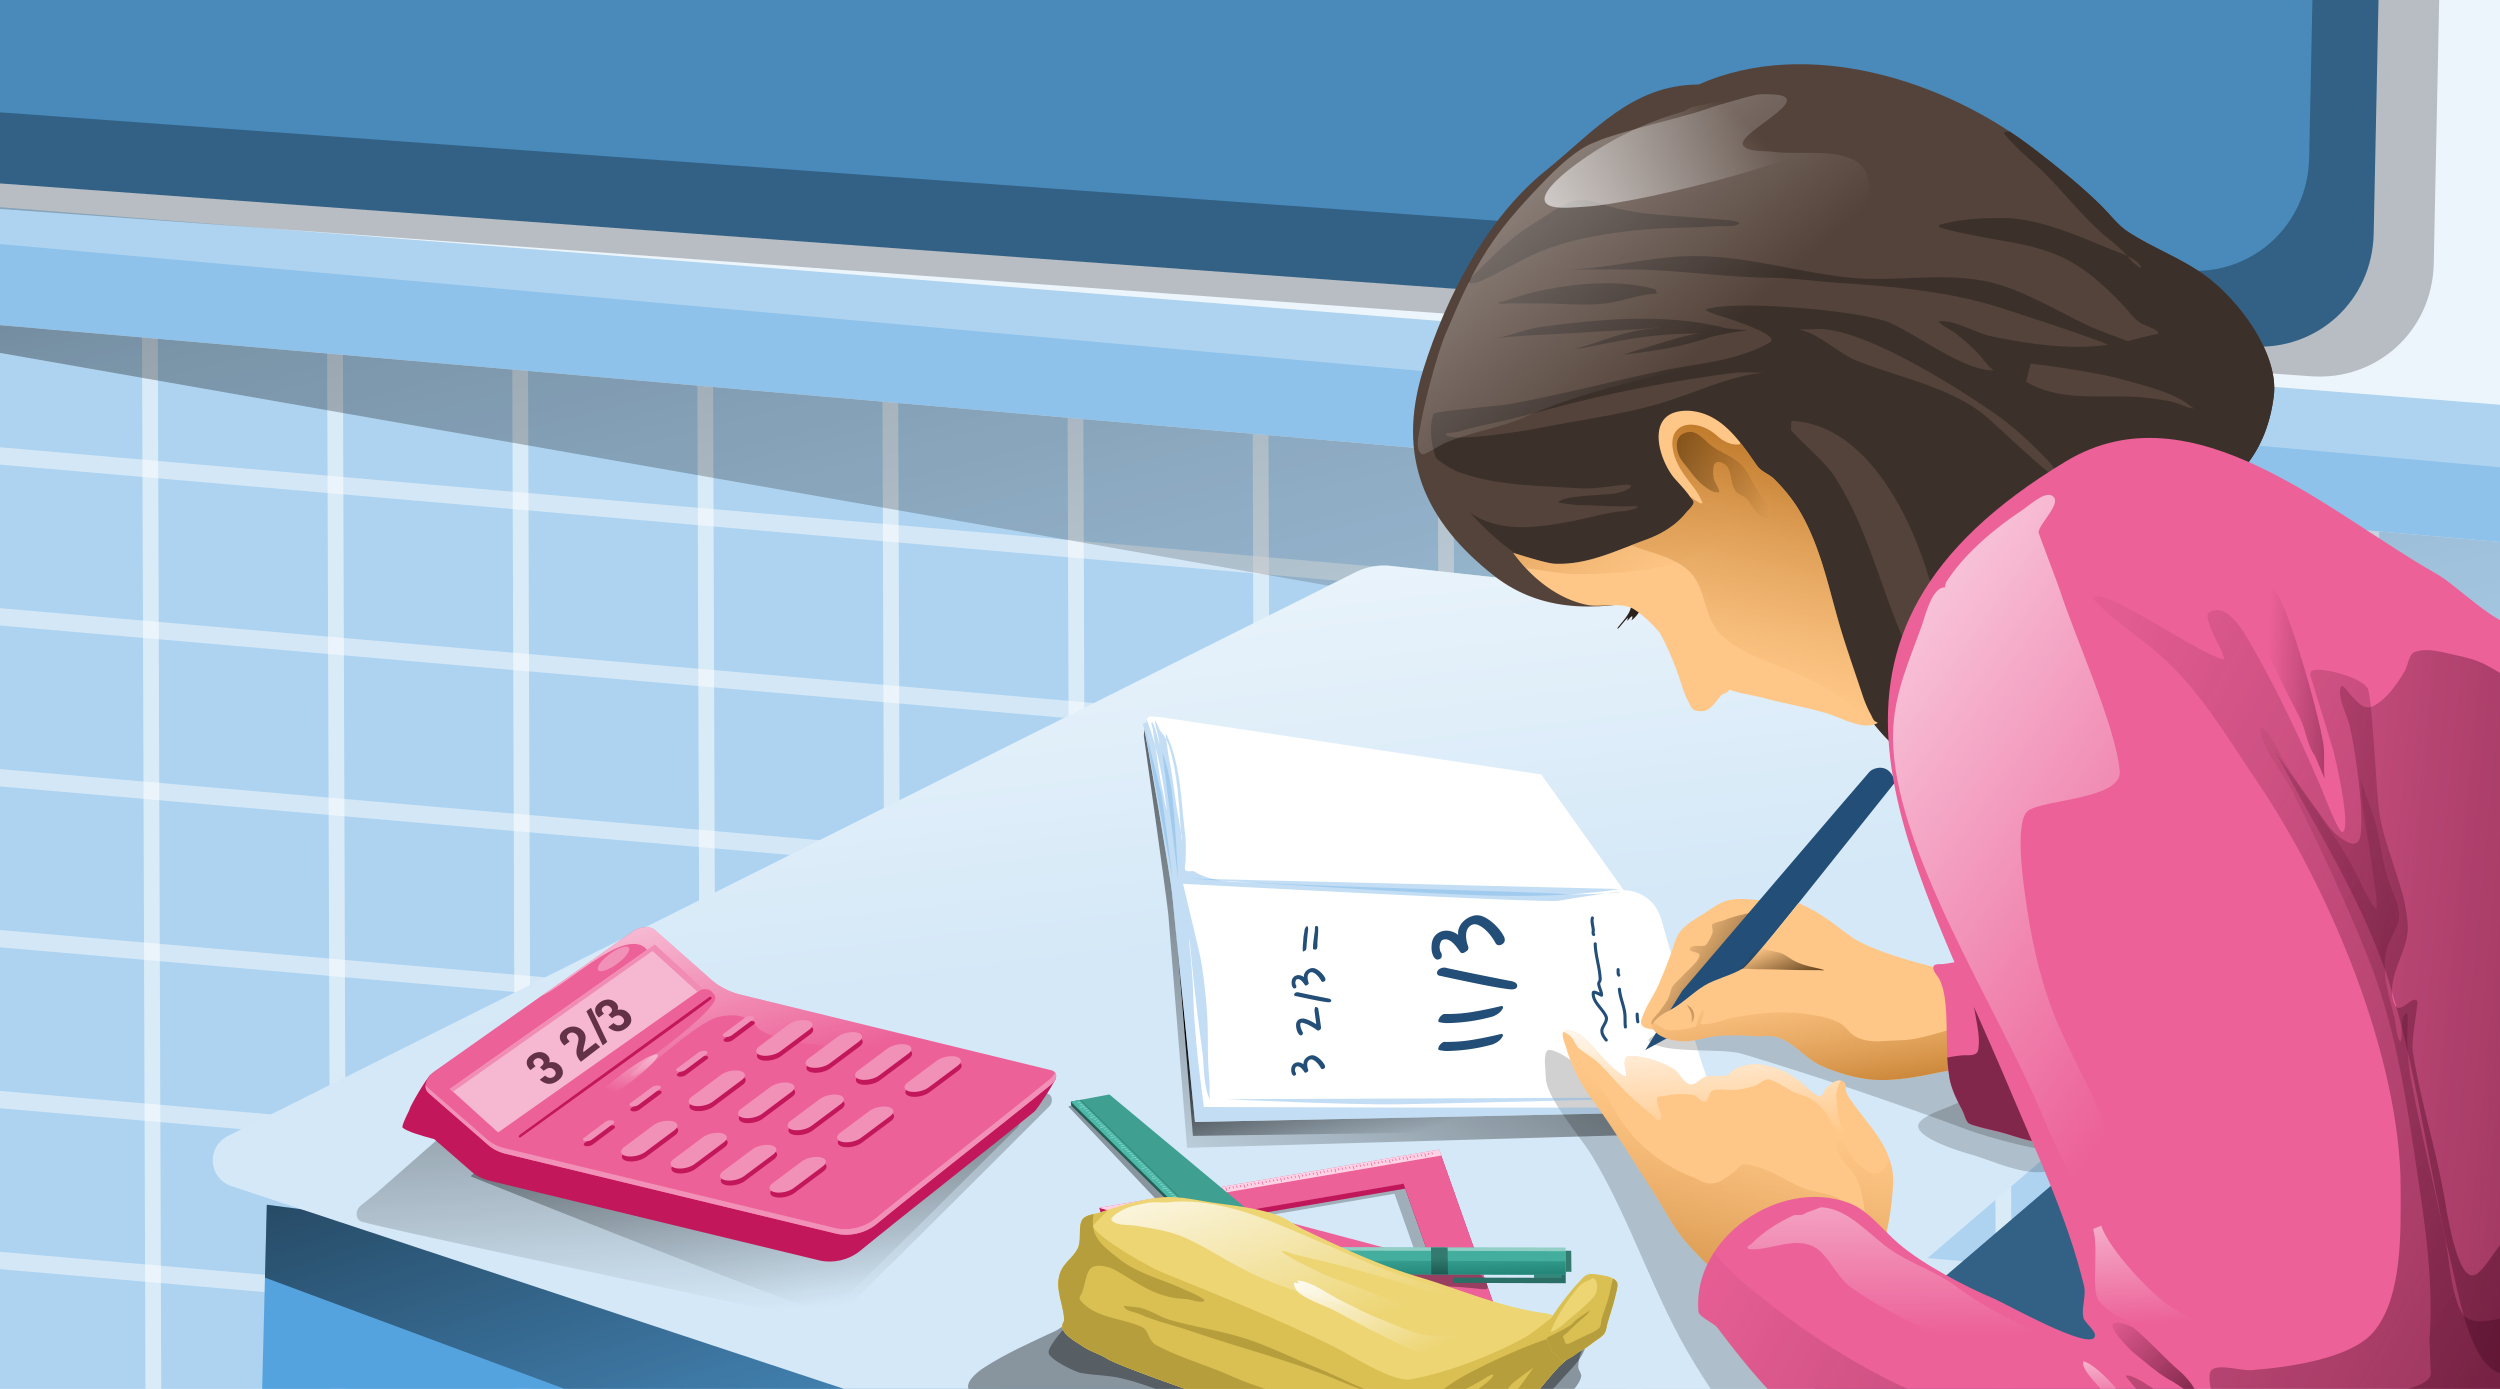 <svg id="Layer_1" data-name="Layer 1" xmlns="http://www.w3.org/2000/svg" xmlns:xlink="http://www.w3.org/1999/xlink" viewBox="0 0 4500 2500"><defs><style>.cls-1{fill:none;}.cls-2{fill:#edf5fc;}.cls-3{clip-path:url(#clip-path);}.cls-4{fill:#aed3f0;}.cls-10,.cls-11,.cls-12,.cls-13,.cls-14,.cls-15,.cls-16,.cls-17,.cls-18,.cls-19,.cls-20,.cls-21,.cls-22,.cls-23,.cls-24,.cls-25,.cls-35,.cls-36,.cls-37,.cls-38,.cls-39,.cls-4,.cls-40,.cls-41,.cls-42,.cls-44,.cls-45,.cls-46,.cls-47,.cls-48,.cls-49,.cls-5,.cls-50,.cls-52,.cls-53,.cls-54,.cls-57,.cls-58,.cls-59,.cls-6,.cls-60,.cls-61,.cls-62,.cls-63,.cls-64,.cls-65,.cls-66,.cls-67,.cls-68,.cls-69,.cls-7,.cls-70,.cls-71,.cls-72,.cls-73,.cls-74,.cls-75,.cls-76,.cls-77,.cls-78,.cls-79,.cls-8,.cls-80,.cls-81,.cls-9{fill-rule:evenodd;}.cls-29,.cls-42,.cls-5,.cls-6{fill:#fff;}.cls-5{fill-opacity:0.45;}.cls-6{fill-opacity:0.55;}.cls-7{fill:#8ec2ea;}.cls-8{fill:url(#linear-gradient);}.cls-9{fill-opacity:0.23;}.cls-10{fill:#326185;}.cls-11{fill:#498abb;}.cls-12{fill:#54a3df;}.cls-13{fill:url(#linear-gradient-2);}.cls-14{fill:#d4e8f7;}.cls-15{fill:url(#linear-gradient-3);}.cls-16{fill-opacity:0.25;}.cls-17{fill:#c0175a;}.cls-18{fill:#ec6198;}.cls-19{fill:#ffd3e5;}.cls-20{fill-opacity:0.36;}.cls-21{fill:#245b53;}.cls-22{fill:#3fa092;}.cls-23{fill:#378c80;}.cls-24{fill:#4bb8a8;}.cls-25{fill:#afe7df;}.cls-26{fill:#44ae9e;}.cls-27{fill:#337b70;}.cls-28{fill:#2b6e65;}.cls-29{fill-opacity:0.42;}.cls-30{fill:url(#linear-gradient-4);}.cls-31{fill:url(#linear-gradient-5);}.cls-32{fill:url(#linear-gradient-6);}.cls-33{fill:url(#linear-gradient-7);}.cls-34{fill:#34867a;}.cls-35{fill:#edd573;}.cls-36{fill:url(#linear-gradient-8);}.cls-37{fill:url(#linear-gradient-9);}.cls-38{fill:#dabf52;}.cls-39{fill:#b69e3c;}.cls-40{fill:url(#linear-gradient-10);}.cls-41{fill:url(#linear-gradient-11);}.cls-43,.cls-44{fill:#224e77;}.cls-45{fill-opacity:0.18;}.cls-46{fill:#76b5e6;fill-opacity:0.44;}.cls-47{fill:url(#linear-gradient-12);}.cls-48{fill:url(#linear-gradient-13);}.cls-49{fill:#c2175b;}.cls-50{fill:url(#linear-gradient-14);}.cls-51{fill:url(#linear-gradient-15);}.cls-52,.cls-55{fill:#f291b7;}.cls-53{fill:#f6b8d1;}.cls-54{fill:#f18cb4;}.cls-56{fill:#633246;}.cls-57{fill:#ffc787;}.cls-58{fill:url(#linear-gradient-16);}.cls-59{fill:url(#linear-gradient-17);}.cls-60{fill:url(#linear-gradient-18);}.cls-61{fill:url(#linear-gradient-19);}.cls-62{fill:url(#linear-gradient-20);}.cls-63{fill:url(#linear-gradient-21);}.cls-64{fill:#80274b;}.cls-65{fill:#54433a;}.cls-66{fill:#3c302a;}.cls-67{fill:url(#linear-gradient-22);}.cls-68{fill:url(#linear-gradient-23);}.cls-69{fill:url(#linear-gradient-24);}.cls-70{fill:url(#linear-gradient-25);}.cls-71{fill:url(#linear-gradient-26);}.cls-72{fill:url(#linear-gradient-27);}.cls-73{fill:url(#linear-gradient-28);}.cls-74{fill:url(#linear-gradient-29);}.cls-75{fill:url(#linear-gradient-30);}.cls-76{fill:#2c211b;}.cls-77{fill:url(#linear-gradient-31);}.cls-78{fill:url(#linear-gradient-32);}.cls-79{fill:url(#linear-gradient-33);}.cls-80{fill:url(#linear-gradient-34);}.cls-81{fill:url(#linear-gradient-35);}</style><clipPath id="clip-path"><rect class="cls-1" width="4500" height="2502.18"/></clipPath><linearGradient id="linear-gradient" x1="1290.24" y1="1790.16" x2="1291.42" y2="1790.08" gradientTransform="matrix(-1336.2, -3449.07, -3304.57, 1049.7, 7642734.57, 2572852.06)" gradientUnits="userSpaceOnUse"><stop offset="0" stop-opacity="0"/><stop offset="0.44" stop-opacity="0.3"/><stop offset="1"/></linearGradient><linearGradient id="linear-gradient-2" x1="1290.49" y1="1790.54" x2="1291.67" y2="1790.54" gradientTransform="matrix(-499.06, -1565.19, -1565.19, 499.06, 3448303.43, 1129117.01)" gradientUnits="userSpaceOnUse"><stop offset="0" stop-opacity="0"/><stop offset="1"/></linearGradient><linearGradient id="linear-gradient-3" x1="1290.68" y1="1791.09" x2="1291.87" y2="1791.09" gradientTransform="matrix(-139.88, -1146.23, -1146.23, 139.88, 2235910, 1230567.38)" gradientUnits="userSpaceOnUse"><stop offset="0" stop-color="#fff" stop-opacity="0"/><stop offset="1" stop-color="#fff"/></linearGradient><linearGradient id="linear-gradient-4" x1="1279.4" y1="1803.95" x2="1280.58" y2="1803.97" gradientTransform="matrix(3.25, 57.78, -57.76, 2.37, 102739.59, -75955.49)" gradientUnits="userSpaceOnUse"><stop offset="0" stop-color="#44ae9e"/><stop offset="1" stop-color="#16786a"/></linearGradient><linearGradient id="linear-gradient-5" x1="1279.33" y1="1808.72" x2="1280.51" y2="1808.74" gradientTransform="matrix(3.25, 57.78, -57.76, 2.37, 102740.15, -75955.92)" xlink:href="#linear-gradient-4"/><linearGradient id="linear-gradient-6" x1="1275.3" y1="1814.1" x2="1276.49" y2="1814.12" gradientTransform="matrix(1.43, 40.34, -40.33, 0.81, 73940, -50652.33)" gradientUnits="userSpaceOnUse"><stop offset="0" stop-color="#337b70"/><stop offset="1" stop-color="#0f4940"/></linearGradient><linearGradient id="linear-gradient-7" x1="1276.71" y1="1810.61" x2="1277.89" y2="1810.63" gradientTransform="matrix(3.67, 47.8, -47.76, 2.94, 84080.88, -64091.85)" xlink:href="#linear-gradient-6"/><linearGradient id="linear-gradient-8" x1="1292.26" y1="1792.11" x2="1293.44" y2="1792.11" gradientTransform="matrix(-117.14, -356.32, -356.32, 117.14, 792373.47, 252922.62)" xlink:href="#linear-gradient-3"/><linearGradient id="linear-gradient-9" x1="1294.02" y1="1794.28" x2="1295.2" y2="1794.39" gradientTransform="matrix(-60.02, -208.48, -175.89, 66.34, 395812.31, 153184.12)" xlink:href="#linear-gradient-3"/><linearGradient id="linear-gradient-10" x1="1290.04" y1="1791.08" x2="1291.23" y2="1791.08" gradientTransform="matrix(500.47, -1026.39, -1026.39, -500.47, 1194981.91, 2222758.58)" xlink:href="#linear-gradient-2"/><linearGradient id="linear-gradient-11" x1="1293.41" y1="1792.42" x2="1294.59" y2="1792.42" gradientTransform="matrix(-93.93, -253.22, -253.22, 93.93, 577920.85, 161197.97)" xlink:href="#linear-gradient-2"/><linearGradient id="linear-gradient-12" x1="1290.59" y1="1791.22" x2="1291.78" y2="1791.22" gradientTransform="matrix(-80.58, -1079.38, -1079.38, 80.58, 2038688.13, 1251081.78)" xlink:href="#linear-gradient-2"/><linearGradient id="linear-gradient-13" x1="1290.88" y1="1791.22" x2="1292.06" y2="1791.22" gradientTransform="matrix(-196.11, -890.62, -890.62, 196.11, 1849880.88, 800752.34)" xlink:href="#linear-gradient-2"/><linearGradient id="linear-gradient-14" x1="1291.54" y1="1792.61" x2="1292.73" y2="1792.8" gradientTransform="matrix(34.19, -475.31, -452.72, 35.6, 768842.58, 551971.97)" xlink:href="#linear-gradient-3"/><linearGradient id="linear-gradient-15" x1="1291.07" y1="1800.63" x2="1292.26" y2="1800.73" gradientTransform="matrix(131.42, -73.71, -72.34, -109.21, -38314, 293771.18)" xlink:href="#linear-gradient-3"/><linearGradient id="linear-gradient-16" x1="1289.19" y1="1787.7" x2="1290.38" y2="1787.7" gradientTransform="matrix(-111.18, 459.08, 459.08, 111.18, -674232.31, -788611.04)" gradientUnits="userSpaceOnUse"><stop offset="0" stop-color="#d7954a" stop-opacity="0"/><stop offset="1" stop-color="#aa5f0a"/></linearGradient><linearGradient id="linear-gradient-17" x1="1293.07" y1="1794.34" x2="1294.26" y2="1794.34" gradientTransform="matrix(-12.12, -213.53, -213.53, 12.12, 401902.37, 256421.68)" xlink:href="#linear-gradient-3"/><linearGradient id="linear-gradient-18" x1="1284.45" y1="1790" x2="1285.63" y2="1790" gradientTransform="matrix(171.96, 116.18, 116.18, -171.96, -425820.09, 160266.08)" gradientUnits="userSpaceOnUse"><stop offset="0" stop-color="#391f00" stop-opacity="0"/><stop offset="1" stop-color="#391f00"/></linearGradient><linearGradient id="linear-gradient-19" x1="1286.94" y1="1786.79" x2="1288.13" y2="1786.79" gradientTransform="matrix(38.84, 252.91, 252.91, -38.84, -498623.04, -254334.08)" xlink:href="#linear-gradient-16"/><linearGradient id="linear-gradient-20" x1="1280.24" y1="1776.73" x2="1281.43" y2="1776.88" gradientTransform="matrix(9.63, 85.2, 62.69, -13.08, -120513.64, -84144.63)" xlink:href="#linear-gradient-18"/><linearGradient id="linear-gradient-21" x1="1289.93" y1="1798.34" x2="1291.12" y2="1798.34" gradientTransform="matrix(77.23, -112.07, -112.07, -77.23, 104942.62, 285310.12)" xlink:href="#linear-gradient-18"/><linearGradient id="linear-gradient-22" x1="1289.56" y1="1790.09" x2="1290.75" y2="1790.09" gradientTransform="matrix(2212.12, 1232.82, 1232.82, -2212.12, -5056224.18, 2371732.18)" gradientUnits="userSpaceOnUse"><stop offset="0" stop-color="#470922" stop-opacity="0"/><stop offset="1" stop-color="#470922"/></linearGradient><linearGradient id="linear-gradient-23" x1="1289.52" y1="1790.08" x2="1290.71" y2="1790.01" gradientTransform="matrix(1974.63, 1030.26, 1100.47, -1848.64, -4512702.85, 1982523.54)" xlink:href="#linear-gradient-22"/><linearGradient id="linear-gradient-24" x1="1286.3" y1="1789.53" x2="1287.48" y2="1790.03" gradientTransform="matrix(196.48, 249.74, 109.5, -448.11, -444607.34, 481879.4)" xlink:href="#linear-gradient-22"/><linearGradient id="linear-gradient-25" x1="1289.45" y1="1790.29" x2="1290.64" y2="1790.29" gradientTransform="matrix(1624.01, 161.93, 161.93, -1624.01, -2380273.65, 2700408.87)" xlink:href="#linear-gradient-22"/><linearGradient id="linear-gradient-26" x1="1287.36" y1="1793.19" x2="1288.54" y2="1792.77" gradientTransform="matrix(352.02, 16.16, 35.1, -162.11, -512380.3, 272295.43)" xlink:href="#linear-gradient-22"/><linearGradient id="linear-gradient-27" x1="1290.9" y1="1789.89" x2="1292.08" y2="1789.89" gradientTransform="matrix(-928.75, -655.14, -655.14, 928.75, 2375564.2, -814900.15)" xlink:href="#linear-gradient-3"/><linearGradient id="linear-gradient-28" x1="1291.67" y1="1788.91" x2="1292.86" y2="1787.35" gradientTransform="matrix(-1500.99, -170.34, -1058.81, 241.48, 3836386.1, -209558.78)" xlink:href="#linear-gradient-3"/><linearGradient id="linear-gradient-29" x1="1292.6" y1="1788.87" x2="1293.79" y2="1787.66" gradientTransform="matrix(-536.31, -128.96, -378.31, 182.81, 1373880.23, -157946.61)" xlink:href="#linear-gradient-3"/><linearGradient id="linear-gradient-30" x1="1295.38" y1="1787.94" x2="1296.57" y2="1786.87" gradientTransform="matrix(-222.09, -63.03, -156.66, 89.35, 571608.12, -75567.23)" xlink:href="#linear-gradient-3"/><linearGradient id="linear-gradient-31" x1="1291.1" y1="1792.27" x2="1292.28" y2="1792.27" gradientTransform="matrix(102.42, -458.55, -458.55, -102.42, 692744.32, 776845.21)" xlink:href="#linear-gradient-16"/><linearGradient id="linear-gradient-32" x1="1292.21" y1="1790.66" x2="1293.39" y2="1790.66" gradientTransform="matrix(-348.65, -410.32, -410.32, 348.65, 1188278.89, -93027.51)" xlink:href="#linear-gradient-16"/><linearGradient id="linear-gradient-33" x1="1293.47" y1="1792.25" x2="1294.66" y2="1793.28" gradientTransform="matrix(-149.17, -491.79, -175.55, 417.88, 510762.15, -111942.81)" xlink:href="#linear-gradient-18"/><linearGradient id="linear-gradient-34" x1="1291.07" y1="1789.92" x2="1292.25" y2="1789.92" gradientTransform="matrix(-769.55, -871.43, -871.43, 769.55, 2556373.38, -251699.68)" xlink:href="#linear-gradient-3"/><linearGradient id="linear-gradient-35" x1="1291.27" y1="1786.44" x2="1292.45" y2="1786.85" gradientTransform="matrix(-608.01, 24.44, 54.65, 271.89, 690626.52, -517036.99)" xlink:href="#linear-gradient-3"/></defs><rect id="c89" class="cls-2" width="4500" height="2502.18"/><g class="cls-3"><polygon class="cls-4" points="-219.21 566.23 5586.24 1069.81 5592.51 2993.11 -212.94 2489.54 -219.21 566.23"/><polygon class="cls-5" points="4959.16 2714.64 -144.75 2271.92 -144.85 2240.69 4959.06 2683.42 4959.16 2714.64"/><polygon class="cls-5" points="4958.22 2424.93 -145.69 1982.2 -145.79 1950.98 4958.12 2393.7 4958.22 2424.93"/><polygon class="cls-5" points="4957.27 2135.21 -146.63 1692.48 -146.74 1661.26 4957.17 2103.98 4957.27 2135.21"/><polygon class="cls-5" points="4956.33 1845.49 -147.58 1402.77 -147.68 1371.54 4956.23 1814.26 4956.33 1845.49"/><polygon class="cls-5" points="4955.39 1555.77 -148.52 1113.05 -148.62 1081.82 4955.28 1524.54 4955.39 1555.77"/><polygon class="cls-5" points="4954.44 1266.05 -149.47 823.33 -149.57 792.1 4954.34 1234.83 4954.44 1266.05"/><polygon class="cls-6" points="4289.94 3263.75 4261.61 3261.29 4253.72 840.21 4282.05 842.67 4289.94 3263.75"/><polygon class="cls-6" points="3956.74 3234.84 3928.41 3232.39 3920.52 811.31 3948.85 813.76 3956.74 3234.84"/><polygon class="cls-6" points="3623.54 3205.94 3595.21 3203.48 3587.32 782.4 3615.65 784.86 3623.54 3205.94"/><polygon class="cls-6" points="3290.34 3177.04 3262.01 3174.58 3254.12 753.5 3282.45 755.96 3290.34 3177.04"/><polygon class="cls-6" points="2957.14 3148.14 2928.81 3145.68 2920.92 724.6 2949.25 727.06 2957.14 3148.14"/><polygon class="cls-6" points="2623.94 3119.23 2595.61 3116.78 2587.72 695.7 2616.05 698.15 2623.94 3119.23"/><polygon class="cls-6" points="2290.74 3090.33 2262.41 3087.87 2254.51 666.79 2282.85 669.25 2290.74 3090.33"/><polygon class="cls-6" points="1957.54 3061.43 1929.2 3058.97 1921.32 637.89 1949.65 640.35 1957.54 3061.43"/><polygon class="cls-6" points="1624.34 3032.53 1596.01 3030.07 1588.12 608.99 1616.45 611.45 1624.34 3032.53"/><polygon class="cls-6" points="1291.14 3003.63 1262.81 3001.17 1254.92 580.09 1283.25 582.55 1291.14 3003.63"/><polygon class="cls-6" points="957.95 2974.72 929.62 2972.26 921.73 551.19 950.06 553.64 957.95 2974.72"/><polygon class="cls-6" points="624.73 2945.82 596.39 2943.36 588.5 522.28 616.84 524.74 624.73 2945.82"/><polygon class="cls-6" points="291.53 2916.92 263.2 2914.46 255.31 493.38 283.64 495.84 291.53 2916.92"/><polygon class="cls-7" points="-219.21 566.24 5586.24 1069.82 5585.73 912.13 -219.72 408.55 -219.21 566.24"/><path class="cls-8" d="M5586.25,1069.81-219.21,566.24-241,593.05l4422.31,774.79L5586.54,1159Z"/><path class="cls-4" d="M-116.73,428.9,4916.44,878.23l138.49-105.81L-113.89,363.87Z"/><path class="cls-9" d="M4394.65-198.46-49.27-520.27-67.67,371.2,4159.26,677.29c119.84,8.68,219-82.19,221.5-203Z"/><path class="cls-10" d="M4286.53-252.23-157.39-574-175.8,317.44,4051.14,623.53c119.84,8.67,219-82.2,221.5-203Z"/><path class="cls-11" d="M4170.35-388.59-273.57-710.39-292,181.08,3935,487.17c119.83,8.67,219-82.2,221.49-203Z"/><path class="cls-12" d="M480.25,2168.55,470.65,2548l2446.2,657.76-458.19-777.31Z"/><path class="cls-10" d="M3051.24,2682.8l883.87-756.94,27.9,815.22Z"/><path class="cls-13" d="M480.25,2168.55l-3.32,131.2,2439.92,906-458.19-777.31Z"/><path class="cls-14" d="M416.44,2135a49,49,0,0,1-6.46-90.23c399.8-199.86,1804.73-902.14,2029.73-1014.6a115.34,115.34,0,0,1,64.35-11.49l1532.3,169.59,342.24,297.85L2727.56,2900Z"/><path class="cls-15" d="M416.44,2135a49,49,0,0,1-6.46-90.23c399.8-199.86,1804.73-902.14,2029.73-1014.6a115.34,115.34,0,0,1,64.35-11.49l1532.3,169.59,342.24,297.85L2727.56,2900Z"/><path class="cls-16" d="M2574.24,2087.35l-593.09,96.29,30.88,17.1,666.3,180.86Zm-64.13,61.39-285.17,48.85,333.65,88.19Z"/><path class="cls-17" d="M2593.45,2078.13l-614.63,96.34,2.32,8.53,716.4,189.38Zm-64.13,61.39-285.17,48.85,333.65,88.19Z"/><path class="cls-18" d="M2590.51,2069.23,1978.2,2174.1l716.41,189.38Zm-64.12,61.39-285.18,48.84,333.66,88.2Z"/><path class="cls-19" d="M2594.32,2080l-3.81-10.76L1978.2,2174.1l26.21,6.93Z"/><path class="cls-18" d="M2043.65,2165.41l-1.31.22,2.23,6.31,1.31-.23Zm228.44-39.13-1.3.22,2.23,6.31,1.3-.22Zm293-50.18-1.31.22,2.23,6.31,1.31-.22Zm-96.73,16.57-1.32.22,2.24,6.31,1.31-.22Zm-228.83,39.19-1.32.22,2.23,6.31,1.32-.22Zm293-50.18-1.31.22,2.23,6.31,1.32-.22Zm-96.73,16.57-1.31.22,2.23,6.31,1.31-.22Zm-228.83,39.19-1.31.22,2.23,6.31,1.31-.22Zm196.25-33.61-1.31.22,2.23,6.31,1.31-.22ZM2174.36,2143l-1.31.22,2.23,6.31,1.32-.22Zm196.25-33.61-1.3.22,2.23,6.31,1.3-.22Zm-228.82,39.19-1.32.22,2.24,6.31,1.31-.22ZM2338,2115l-1.32.22,2.23,6.31,1.32-.23Zm-228.83,39.19-1.31.22,2.23,6.31,1.31-.22Zm196.25-33.62-1.31.23,2.23,6.31,1.31-.23Zm-228.83,39.2-1.31.22,2.23,6.31,1.31-.22Zm424.29-72.67-1.31.22,2.23,6.31,1.32-.22Zm70.35-12.05-1.31.22,1.34,3.8,1.31-.22Zm-514.42,88.11-1.32.22,1.34,3.8,1.32-.23Zm228.82-39.2-1.31.23,1.34,3.79,1.31-.22Zm-196.25,33.62-1.31.22,1.34,3.8,1.31-.23Zm228.82-39.19-1.3.22,1.34,3.79,1.31-.22ZM2122,2152l-1.32.22,1.35,3.8,1.31-.23Zm228.83-39.2-1.32.23,1.35,3.8,1.31-.23Zm-196.26,33.62-1.31.22,1.34,3.8,1.32-.23Zm228.83-39.19-1.31.22,1.34,3.8,1.32-.23Zm-196.25,33.61-1.31.22,1.34,3.8,1.31-.23ZM2416,2101.64l-1.31.22,1.34,3.8,1.31-.23Zm96.73-16.57-1.31.22,1.34,3.8,1.31-.23Zm-293,50.18-1.31.22,1.34,3.8,1.31-.23Zm228.83-39.19-1.32.22,1.34,3.8,1.32-.23Zm96.73-16.57-1.32.22,1.35,3.8,1.31-.23Zm-293,50.18-1.32.22,1.35,3.8,1.31-.23Zm228.82-39.19-1.31.22,1.34,3.8,1.31-.23Zm96.73-16.57-1.3.22,1.34,3.8,1.31-.22ZM2063.44,2162l-1.31.22,1.34,3.8,1.31-.23Zm228.83-39.2-1.31.23,1.34,3.79,1.31-.22ZM2096,2156.44l-1.32.22,1.35,3.8,1.31-.23Zm228.82-39.19-1.31.22,1.35,3.79,1.3-.22Zm-196.25,33.61-1.31.22,1.34,3.8,1.32-.23Zm228.83-39.19-1.31.22,1.34,3.8,1.31-.23Zm117.11-20.06-1.3.22,1.34,3.8,1.31-.23ZM2390,2106.09l-1.31.22,1.34,3.8,1.31-.23Zm-196.25,33.61-1.32.22,1.35,3.8,1.31-.23Zm228.83-39.19-1.32.22,1.35,3.8,1.31-.23Zm96.73-16.57-1.31.22,1.34,3.8,1.31-.23Zm-293,50.18-1.31.22,1.34,3.8,1.32-.23Zm228.83-39.19-1.31.22,1.34,3.8,1.32-.23Zm96.73-16.57-1.31.22,1.34,3.8,1.32-.23Zm-293,50.18-1.31.22,1.34,3.8,1.31-.22Zm228.83-39.19-1.31.22,1.34,3.8,1.31-.23ZM2070,2160.89l-1.3.22,1.34,3.8,1.31-.23Zm228.83-39.2-1.31.23,1.34,3.8,1.32-.23Zm-196.25,33.62-1.31.22,1.34,3.8,1.31-.23Zm228.83-39.19-1.31.22,1.34,3.79,1.31-.22Zm-196.25,33.61-1.31.22,1.34,3.8,1.31-.23ZM2364,2110.54l-1.3.22,1.34,3.8,1.31-.23Zm-196.24,33.61-1.32.22,1.35,3.8,1.31-.23ZM2396.59,2105l-1.31.22,1.35,3.8,1.3-.23Zm-196.25,33.61-1.31.22,1.34,3.8,1.32-.23Zm228.83-39.19-1.31.22,1.34,3.8,1.32-.23Zm96.74-16.57-1.32.22,1.35,3.8,1.31-.23Zm-293,50.18-1.31.22,1.34,3.8,1.31-.23Zm228.83-39.19-1.31.22,1.34,3.8,1.31-.23Zm96.73-16.57-1.31.22,1.34,3.8,1.31-.23Zm-293,50.18-1.31.22,1.34,3.8,1.31-.22Zm228.83-39.19-1.32.22,1.34,3.8,1.32-.23Zm-248.62,42.58-1.31.22,1.34,3.8,1.31-.23Zm293-50.18-1.31.22,1.35,3.8,1.3-.23ZM2442,2097.19l-1.32.22,1.35,3.8,1.31-.23Zm-228.83,39.19-1.31.22,1.34,3.8,1.31-.23Zm293-50.18-1.31.22,1.34,3.8,1.32-.23Zm-96.73,16.57-1.31.22,1.34,3.8,1.32-.23ZM2180.55,2142l-1.3.22,1.34,3.8,1.3-.23Zm196.26-33.61-1.32.22,1.35,3.8,1.31-.23ZM2148,2147.54l-1.32.22,1.35,3.8,1.31-.23Zm196.25-33.62-1.31.23,1.34,3.8,1.31-.23Zm-228.83,39.2-1.31.22,1.34,3.8,1.31-.23Zm196.25-33.62-1.31.23,1.34,3.79,1.32-.22Zm-228.83,39.2-1.31.22,1.34,3.8,1.32-.23Zm196.25-33.62-1.31.23,1.35,3.79,1.3-.22Zm-228.82,39.2-1.32.22,1.35,3.8,1.31-.23Zm110.92-19-1.31.22,1.34,3.8,1.31-.23Z"/><path class="cls-20" d="M2393.17,2292c-7.24-1.81,3.89-3.18,6.66-3.43,6.2-.6,12.36-.71,18.62-.7q28.2,0,56.46-1.72c39.3-2.47,78.13,1,117.42.89,33.21-.13,79.23-10.83,85.47,31,.72,4.86-17.52,1.5-20.25,1.31-20.84-1.59-41.12-4.66-62.21-3.32-29.93,1.87-60,3.18-90,5.09-23.69,1.5-41.62,7.62-55.58-12.95"/><path class="cls-20" d="M1933.42,1989.17l-10.69,2.4,234.9,248.21-10-99.36Z"/><path class="cls-20" d="M1949.42,2374.37c-7.08-10.93-42.27,17.85-47.89,20.48-45.49,21.4-90.38,40.69-132.47,68.28-9.62,6.3-37.33,28.29-22.07,41.82,50.09,44.44,128.33,34.68,187.27,58.44,27.69,11.16,44.68,38.57,74.2,47.71,50.88,15.74,105.7,12.08,157.82,20.84,123.6,20.71,246.59,45.16,369.76,67.85,27.42,5,109.25,16.3,135.08,4.82,21.14-9.37,34.26-34.29,47.68-51.59,35.09-45.27,67.85-91,101.42-137.06,8.41-11.54,22.42-23,25.78-37.49,1.44-6.24-5.28-11.73-5.19-18.62.17-14.67,7.44-32.77,15.05-45.07s13.2-26.18,19.6-39.25c2.35-4.79,4.25-10.07,6.61-14.74.89-1.8,3.74-6.64,1.95-5.7-6.9,3.61-12.92,13.6-19.61,18.36-27.62,19.74-57.36,38.93-87.58,54.4-45,23.09-92.85,48.2-142.2,60.87-38.87,10-76.83,5.48-116.2,7.81-31.69,1.9-63,7.17-94.74,3.36-54.31-6.51-108-31.82-159.8-48.42-63.23-20.31-163.85-43.9-229.32-41.4"/><path class="cls-20" d="M1939.37,2380.68c1.05-2.36,11.26-11.29,4.23-11.93-10.6-.93-57.5,52.72-56.19,65.88s49.24,35.18,58.08,36.73c24.27,4.24,49.65,3.93,73.68,9.68,48.19,11.55,93.44,32.65,140.71,47,51.92,15.7,105.3,25.16,157.2,40.77,92.1,27.64,181.22,63.78,273.48,91.12,72.89,21.61,132.53-78.75,172-125.92,14.43-17.2,31.77-31.63,46.31-48.68,16.61-19.5,39-37.14,45.84-63.61,1.35-5.13,6.24-19.57,1.2-24.14-10-9.05-64.05,12.51-76.06,16.18"/><path class="cls-21" d="M1997.32,1977l340.4,283.73-94.51,39.84L1928,1989.92l-.31-6.6Z"/><path class="cls-22" d="M1996.92,1970l340.39,283.74-94.5,39.84-315.18-310.64Z"/><polygon class="cls-23" points="2261.11 2290.14 1945.94 1979.5 1927.63 1982.92 2242.81 2293.56 2261.11 2290.14"/><polygon class="cls-24" points="2258.06 2290.71 1942.89 1980.07 1927.63 1982.92 2242.81 2293.56 2258.06 2290.71"/><path class="cls-25" d="M2251,2286.24l.75.75-9,1.68-.76-.75ZM2119.88,2157l.75.74-9,1.68-.75-.74ZM1951.7,1991.24l.76.75-9,1.68-.75-.75Zm55.53,54.73.75.74-9,1.68-.76-.74Zm131.35,129.46.75.75-9,1.67-.76-.74ZM1970.4,2009.67l.76.75-9,1.68-.75-.75Zm55.53,54.73.75.74-9,1.68-.76-.74Zm131.35,129.46.75.75-9,1.67-.76-.74Zm-112.65-111,.75.74-9,1.68-.75-.74ZM2176,2212.29l.75.75-9,1.67-.76-.74Zm-112.65-111,.75.74-9,1.68-.75-.74Zm131.35,129.46.75.75-9,1.67-.76-.74Zm-112.65-111,.75.75-9,1.68-.76-.75Zm131.35,129.47.75.74-9,1.67-.75-.74Zm-112.65-111,.75.75-9,1.68-.76-.75Zm131.35,129.47.75.74-9,1.67-.75-.74Zm-243.55-240.05.75.74-9,1.68-.76-.74Zm-40.38-39.8.75.74-5.4,1-.75-.74Zm295.29,291,.75.74-5.41,1-.75-.74Zm-131.35-129.46.75.74-5.41,1-.75-.74Zm112.65,111,.75.74-5.41,1-.75-.74Zm-131.35-129.46.75.74-5.41,1-.75-.74Zm112.65,111,.75.74-5.4,1-.76-.74Zm-131.35-129.46.75.74-5.41,1-.75-.74Zm112.65,111,.75.74-5.4,1-.76-.74ZM2056,2094l.75.74-5.4,1-.76-.74Zm112.65,111,.75.74-5.4,1-.76-.74ZM2037.29,2075.6l.75.74-5.4,1-.76-.74Zm-55.53-54.73.76.74-5.41,1-.75-.74Zm168.18,165.76.75.74-5.41,1-.75-.74Zm-131.35-129.46.75.74-5.4,1-.76-.74Zm-55.53-54.73.76.74-5.41,1-.75-.74Zm168.18,165.76.75.74-5.4,1-.76-.75Zm-131.35-129.46.75.74-5.4,1-.76-.74ZM1944.37,1984l.75.74-5.41,1-.75-.74Zm295.28,291,.75.74-5.4,1-.75-.74ZM2108.3,2145.59l.75.74-5.4,1-.75-.74Zm112.65,111,.75.74-5.4,1-.76-.74ZM2089.6,2127.16l.75.74-5.4,1-.75-.74Zm112.65,111,.76.74-5.41,1-.76-.74ZM2070.9,2108.73l.75.74-5.4,1-.75-.74Zm-67.22-66.26.75.74-5.41,1-.75-.74Zm48.52,47.83.76.74-5.41,1-.76-.75Zm112.65,111,.76.74-5.41,1-.75-.74ZM2033.5,2071.87l.76.74-5.41,1-.75-.75ZM1978,2017.14l.75.74-5.41,1-.75-.74Zm168.17,165.76.76.74-5.41,1-.75-.74ZM2014.8,2053.44l.76.74-5.41,1-.75-.75Zm-55.52-54.73.75.74-5.4,1-.76-.74Zm168.18,165.76.75.74-5.41,1-.75-.74ZM1996.1,2035l.76.74-5.41,1-.75-.75Zm239.77,236.31.75.74-5.41,1-.75-.74Zm-131.35-129.46.75.74-5.41,1-.75-.74Zm112.65,111,.75.74-5.41,1-.75-.74Zm-131.35-129.46.75.74-5.41,1-.75-.74Zm112.64,111,.76.75-5.41,1-.75-.75ZM2067.12,2105l.75.74-5.41,1-.75-.74Zm112.65,111,.75.75-5.41,1-.75-.75Zm-131.35-129.45.75.74-5.41,1-.75-.74Zm112.65,111,.75.75-5.41,1-.75-.75Zm-131.35-129.46.75.75-5.41,1-.75-.75Zm-55.53-54.72.75.74-5.4,1-.76-.74Zm168.18,165.75.75.75-5.41,1-.75-.75ZM2011,2049.7l.75.75-5.41,1-.75-.75ZM1955.49,1995l.75.74-5.4,1-.76-.74Zm168.18,165.75.75.74-5.41,1-.75-.74Zm-131.35-129.46.75.75-5.41,1-.75-.75ZM2135,2171.93l.76.74-5.41,1-.75-.74Zm-168.17-165.76.75.74-5.41,1-.75-.74Zm55.53,54.73.75.74-5.41,1-.75-.74Zm131.35,129.46.75.74-5.41,1-.75-.74ZM1985.55,2024.6l.75.75-5.4,1-.76-.75Zm55.53,54.73.75.74-5.41,1-.75-.74Zm131.35,129.46.75.74-5.41,1-.75-.74Zm-112.66-111,.76.74-5.41,1-.75-.74Zm131.36,129.46.75.75-5.41,1-.75-.74Zm-112.66-111,.76.74-5.41,1-.75-.74Zm131.35,129.46.76.75-5.41,1-.75-.74Zm-112.65-111,.76.74-5.41,1-.75-.74Zm131.35,129.46.76.75-5.41,1-.75-.74Zm-112.64-111,.75.74-5.41,1-.75-.74Zm131.34,129.46.76.75-5.41,1-.75-.74Zm-63.67-62.75.76.74-5.41,1-.75-.74Z"/><g id="g450"><path id="path452" class="cls-26" d="M2266.26,2293l551.95,1.56-.61-48.67-551.94-1.56.6,48.67"/></g><g id="path454"><path class="cls-27" d="M2828.63,2289.19l-.47-37.88-10.48,0,.47,37.88,10.48,0"/></g><g id="g456"><path id="path458" class="cls-27" d="M2266.19,2286.7l-.44-36.08-14.83,0,.44,36.07,14.83,0"/></g><g id="path462"><path class="cls-28" d="M2615.19,2309.22l203.21.58-.19-15.25-56.53-.16.07,5.62-146.68-.41.12,9.62"/></g><g id="g464"><path id="path466" class="cls-29" d="M2265.74,2250.62l551.94,1.56-.08-6.29-551.94-1.56.08,6.29"/></g><g id="path468"><path class="cls-30" d="M2606.25,2294l212,.6-.3-24.33-212-.6.3,24.33"/></g><g id="g470"><path id="path472" class="cls-31" d="M2266.26,2293l340,1-.3-24.33-340-1,.3,24.33"/></g><g id="path474"><path class="cls-32" d="M2576.37,2293.87l29.88.08-.6-48.67-29.88-.08.6,48.67"/></g><g id="g476"><path id="path478" class="cls-33" d="M2287.76,2293.06l10.17,0-.61-48.67-10.16,0,.6,48.67"/></g><g id="path492"><path class="cls-34" d="M2810.94,2300.25l-.07-5.72-49.19-.14.07,5.72,49.19.14"/></g><path class="cls-35" d="M1915.54,2377.22c-.41-29-18.07-57.76-6.83-87.12,6.83-17.83,24.92-27.69,32-44.59,6.09-14.54-.19-38.5,7.58-50.17,6-9,23.34-9.83,32.55-13.05,32.75-11.39,63.9-20.44,98.13-25.66,38.25-5.85,67.33,2.84,104.88,8.23,37.12,5.35,79.37,9.41,114.77,22.33,17.89,6.52,33.39,18.91,50.46,27.1,65.19,31.28,134.5,63.44,203.85,84,51.75,15.34,102.11,35.66,154.18,49.9a594.84,594.84,0,0,0,63.79,14.19c6.92,1.09,20.86,1.49,26,7.54,9.18,10.8,12.31,26.11,17.69,38.93,3.22,7.67,13.51,17.59,13.62,26.16.07,7.38-17.66,20-22.79,25.63-20.42,22.19-38.93,46-57.75,69.48-20.2,25.18-44.26,42.65-69.58,62.52-25,19.59-46.45,47.13-70.27,53.83s-53.87-9.43-72.72-13.55c-37.28-8.14-504.27-163.32-541.8-187.07-14.42-9.13-31.35-13.26-45.53-23.26-10.85-7.64-42.41-23.74-34.44-40.78"/><path class="cls-36" d="M2105.55,2164c-13.58,1.51-26.65-1.29-40.86,1.38-8.83,1.66-17.19,3.25-25.85,5.63a92.05,92.05,0,0,0-31.19,15.11c-2,1.52-10.13,7.86-6,11.54,10.22,9,30.37,6.5,42.9,8.64,31.44,5.41,62.35,9.41,91.76,23.12,42.76,20,82.2,47.2,125.29,66.76,63.6,28.91,132.81,46.79,200.09,64.65,34.53,9.14,69.26,17.6,103.57,27.29,6.82,1.9,29.84,11.64,36.54,5.18,4.2-4-3.68-12.36-6.13-14.61-10.69-9.81-25.36-13.51-38.74-18.37-41.64-15.19-82.73-31.64-124.06-47.6-20.39-7.86-41.35-14.16-60.92-24.12-14.39-7.29-29.18-13.83-43.27-21.77-4.95-2.76-9.89-5.73-14.61-8.89-.07,0-7.26-5-7-5.11,4.17-3.11,17.2,3.84,21.32,4.8,18.88,4.46,37.82,8.84,56.68,13.42,85.55,20.81,169.27,47.15,252.16,76.26,36.4,12.78,70.45,22.59,108.77,27.78,8.45,1.13,18.23,1.84,26.77.27,2.53-.46,8.34-1,7.06-3.2-1.07-1.81-8.54-2.49-9.81-2.75-10.69-2.12-21.29-4.66-31.9-7.27-38.31-9.36-78-16.12-114.88-30.58-48.65-19.09-101.61-34.72-150.24-54.07-31.89-12.7-60.08-26.54-91.92-39.82-85.48-35.65-172.11-79.41-267.66-74.63"/><path class="cls-37" d="M2337.86,2311c-16.49-10.1-6.46,11.76,1.63,17.49,20.87,14.73,46.59,21.54,68.91,33.8,35.54,19.51,71.12,38.13,107.64,55.74,28.48,13.72,59.2,27.3,91.55,23.37,28.44-3.46,60.65-14.38,86.3-27.13,6.65-3.32,11.34-8.66,16.2-14.2.55-.63,4.81-4.46,4.52-5.36-.64-2.2-6.86-2.36-8.31-2.57-10-1.47-20.79-.33-30.76,1.06-36.23,5-73.76,15.38-110.56,9.59-25.78-4.07-47.55-15.7-71.53-24.89-28.63-11-57.26-25.52-84.58-39.57-22.92-11.8-47-31.08-73.54-33.73"/><path class="cls-38" d="M1995.5,2177.33c-7.78,7.51-15.48,15.11-22.83,23.11-.6.63-6.84,5.73-5.17,8.38,14.19,22.54,99.45,71.36,124.89,81.67,103.41,41.93,206.5,83.31,307.07,132.67,28.22,13.83,107.29,65.7,140.12,59.62,67-12.44,146.77-42.74,206.45-76.14,11.58-6.5,31.7-23.35,50.4-37.25.18.18.32.35.47.53,9.18,10.77,12.31,26.08,17.69,38.93,3.22,7.64,13.54,17.58,13.62,26.15.08,7.39-17.66,20-22.79,25.61-20.42,22.21-38.93,46-57.74,69.5-20.19,25.16-44.27,42.63-69.59,62.5-25,19.61-46.42,47.13-70.26,53.85s-53.87-9.45-72.71-13.55c-37.29-8.17-504.28-163.32-541.8-187.07-14.42-9.13-31.35-13.26-45.55-23.28-10.85-7.64-42.4-23.74-34.44-40.78l2.22-4.57c-.41-29-18.08-57.76-6.84-87.13,6.82-17.79,24.92-27.68,32-44.58,6.08-14.52-.2-38.48,7.58-50.17,6-9,23.34-9.81,32.55-13C1985.76,2180.59,1990.64,2178.92,1995.5,2177.33Z"/><path class="cls-39" d="M1968.58,2185.35a74.46,74.46,0,0,0-1.17,21.43,2.3,2.3,0,0,0,.09,2l.2.3c3.56,23.86,22.07,37.6,47.94,57.91,32,25.15,78.57,36.63,115.23,53.75,2.87,1.33,38.05,16,37,20.13-1.33,5.38-22.14-.52-23.28-.81-9.82-2.48-20.37-2-30.37-3.7-44.29-7.62-70.17-30-108.14-50.89-9.74-5.37-34-11.73-43.32-1.91-8.3,8.69-10.29,32.33-15.34,43.62-1.4,3.11-6,8.75-3.37,12.21,25,33.38,77,33.21,111.16,49.12,13.2,6.16,11.23,24.82,25.94,32.74,42.86,23,90.62,35.68,134.94,55.57,28.51,12.81,59.6,22.56,89.35,32.39,35.76,11.81,344.29,67.15,344.29,67.15,65.11-24.39,156.88-189.14,156.88-189.14,2.85,7.18,5.09,14.75,7.94,21.59,3.22,7.64,13.54,17.58,13.62,26.15.08,7.39-17.66,20-22.79,25.61-20.42,22.21-38.93,46-57.74,69.5-20.19,25.16-44.27,42.63-69.59,62.5-25,19.61-46.42,47.13-70.26,53.85s-53.87-9.45-72.71-13.55c-37.29-8.17-504.28-163.32-541.8-187.07-14.42-9.13-31.35-13.26-45.55-23.28-10.85-7.64-42.4-23.74-34.44-40.78l2.22-4.57c-.41-29-18.08-57.76-6.84-87.13,6.82-17.79,24.92-27.68,32-44.58,6.08-14.52-.2-38.48,7.58-50.17C1952.11,2189.58,1960.57,2187.19,1968.58,2185.35Z"/><path class="cls-39" d="M2803.16,2405.39c-40,7.4-162.38,63.25-193.87,87.41-11.73,9-29.81,16.39-37.93,29.64-.11.16,18.93,1.3,35.64-6.81,21-10.16,41.62-20.1,61.61-32.08,2.14-1.26,16.94-11.74,19.18-8.9s-12.18,14.54-14.07,16c-11.37,8.85-50.77,35.5-48.16,53.37,0,.07,25.13-10.18,27.73-11,12.54-4,24.63,4.86,36.62-2.12,15-8.75,20.32-30.35,33.44-41.51,27.3-23.22,70.07-46.45,90.28-77"/><path class="cls-38" d="M2783.54,2385.15c5.5-4,9-13.51,12.73-19.14,11.11-16.92,23.05-31.84,35.85-47.47,3-3.67,6.53-6.93,9.69-10.43,3.78-4.19,8.82-10.84,14.16-13.19,9.24-4.06,21.42-.1,30.88,1,6.72.79,22,5.35,24.13,13.45,1.33,4.92-.26,10.11-1.35,14.91-2.14,9.54-4.44,18.72-7.23,28.1-2.91,9.75-6.14,19.43-8.88,29.19-1.64,5.84-2.06,12.61-5.18,17.9-3.7,6.22-12,10.7-17.64,14.82-7.66,5.64-14.62,11.55-23.09,16-9.18,4.85-16.89,12.56-26.44,16.59-2.27.94-6.15,3.23-8.88,2.74-5.54-1-9.1-11.08-13.86-12.68C2790.79,2434.4,2776.77,2391.68,2783.54,2385.15Z"/><path class="cls-39" d="M2903.69,2301.47c3.58,2.07,6.45,4.71,7.29,7.89,1.33,4.92-.26,10.11-1.35,14.91-2.14,9.54-4.44,18.72-7.23,28.1-2.91,9.75-6.14,19.43-8.88,29.19-1.64,5.84-2.06,12.61-5.18,17.9-3.7,6.22-12,10.7-17.64,14.82-7.66,5.64-14.62,11.55-23.09,16-9.18,4.85-16.89,12.56-26.44,16.59-2.27.94-6.15,3.23-8.88,2.74-5.54-1-9.1-11.08-13.86-12.68-4.27-1.42-10.55-15.48-14.06-28.7,3.61-2.22,7.74-4.07,11.42-5.91,9.8-4.82,19.79-10.15,29.24-15.64,5.27-3,8.86-8.5,13.66-12.11,7.5-5.61,15.56-10.83,23.35-15.93.92-.61-1.23,1.89-1.84,2.85a24.14,24.14,0,0,1-3.52,4.53c-3.4,3.38-7.44,6.44-11,9.58-8.47,7.4-16.92,15.5-24.89,23.44-1.36,1.33-7.53,5-7.37,7.12.11,1.69,1.62,3.55,2.24,5.11.81,1.93.62,4.41,1.9,6.15,3.4,4.62,13.07-2.12,16.71-3.86,8.78-4.21,17.59-8.62,26.51-12.54,5.82-2.55,13.31-6.28,17.94-10.75,3.32-3.19,3.13-12.77,4.46-17,4.72-15.08,10.6-29.44,14.12-45C2899.29,2319.3,2900.87,2310.28,2903.69,2301.47Z"/><path class="cls-35" d="M2869.54,2301.85c-1.73-2.13-5.28.34-7,1.25-5.13,2.71-10.6,4.37-15.27,7.85-6.92,5.14-11.2,12.32-16.59,19-10.64,13-19.55,27.55-27.81,42.23-3.48,6.18-6.51,12.75-9.4,19.2-.15.38-2.5,5.53-1.61,6,1.47.78,4.76-2.07,6-2.67a85.87,85.87,0,0,0,18.45-12.78c13.47-11.89,27.54-22.77,40.53-35.27,5.08-4.91,11.65-10.87,15-17.35,3.74-7.3,5.81-24.18-3.74-28.09"/><path class="cls-39" d="M2043.76,2352.85c21.56,1.3,41,16.79,61.37,22.79,46,13.52,93.39,19.46,139.1,34.61,42.09,13.94,81.89,34,123,50.39,53.15,21.2,111,57.53,169.63,60.48,4.26.22-8.31-2-12.3-3.46-8.72-3.14-20.16-6.93-29.39-7.4-29.89-1.48-58.69-14.1-85.89-25.47-86.67-36.25-178.05-58.5-266.65-89.12-29.79-10.29-64.25-17.7-92.61-30.81-8-3.67-24.54-4.17-27.2-14.51"/><path class="cls-40" d="M2136.67,2066.1s-31.5-394.9-33.69-419.68-44.08-321.74-44.08-321.74.53-16.83,3.88-16.94.81-5.09,2.77-7.54,7.29-4.31,7.29-4.31l11.72,33.8,682.86,102.91,148.51,208.26s51.09-.95,67.21,51.32,63.3,234.68,78.7,275.59,25.27,70.88,25.27,70.88Z"/><path class="cls-41" d="M2107.72,1555l39.53,489.63,807.28-11.76Z"/><path class="cls-42" d="M2151,2019.62s-39.06-387-41.25-411.75-48.17-294.09-51.28-299.55-.36-7.06,3-7.14.8-5.09,2.77-7.57,7.25-4.28,7.25-4.28l19.84,1.8,682.86,102.92,148.52,208.26s51.08-1,67.2,51.32,63.3,234.68,78.71,275.59,25.26,70.88,25.26,70.88Z"/><path class="cls-43" d="M2365.61,1900a23.9,23.9,0,0,1,5.15,2.47,35.17,35.17,0,0,1,5.32,4.09,42.78,42.78,0,0,1,4.84,5.21,33.49,33.49,0,0,1,3.71,5.72,5.51,5.51,0,0,1,.51,2.23,4,4,0,0,1-.53,2.29,5.22,5.22,0,0,1-3.57,2.3,3.26,3.26,0,0,1-3.38-1.4,45.12,45.12,0,0,0-4.1-6.38,39.63,39.63,0,0,0-5-5.43,22.53,22.53,0,0,0-5.23-3.43,6.84,6.84,0,0,0-4.78-.53,7.16,7.16,0,0,0-3.65,2.62,9.61,9.61,0,0,0-1.76,4.28,19.05,19.05,0,0,0,.07,5.42,24.9,24.9,0,0,0,1.49,5.82,5.34,5.34,0,0,1,.17,1.8,2.62,2.62,0,0,1-.79,1.61,11.56,11.56,0,0,1-2.92,1.93,2.4,2.4,0,0,1-2.69-.18c-.9-1.21-1.85-2.55-2.89-4a27.94,27.94,0,0,0-3.41-3.89,12.65,12.65,0,0,0-3.94-2.63,6.21,6.21,0,0,0-4.56-.08,2.66,2.66,0,0,0-1.56,1.44,10.45,10.45,0,0,0-.93,2.67,9,9,0,0,0-.14,3.07,10.54,10.54,0,0,0,.68,2.8,3.7,3.7,0,0,1,.82,1.44,5.18,5.18,0,0,1,.25,1.66,4,4,0,0,1-.31,1.52,2.73,2.73,0,0,1-.78,1,4.75,4.75,0,0,1-1.79.75,2.28,2.28,0,0,1-1.86-.21q-2-1-3.11-4.55a20.89,20.89,0,0,1-.48-8.94,12,12,0,0,1,3.42-6.84,12.16,12.16,0,0,1,6.35-3.23,13.84,13.84,0,0,1,6,.31,16.46,16.46,0,0,1,6.14,3.08,12.06,12.06,0,0,1,.86-6.25,15,15,0,0,1,3.45-5,18,18,0,0,1,7.18-4.36A12.28,12.28,0,0,1,2365.61,1900Z"/><path class="cls-43" d="M2337.81,1835.17a15,15,0,0,1,9.6-1.64,42,42,0,0,1,5.37,1.58c1.91.71,3.9,1.52,5.85,2.47s3.9,1.93,5.72,3,3.46,2,4.89,2.89c-.13-1.45-.34-3.21-.63-5.32s-.59-4.28-.88-6.54-.59-4.49-.89-6.67-.5-4.15-.62-5.92a12.11,12.11,0,0,1,.23-3.15,20.09,20.09,0,0,1,.62-2.49,1.33,1.33,0,0,1,1.3-.79,4.93,4.93,0,0,1,1.87.46,8.6,8.6,0,0,1,1.77,1.07q.78.66.78,1.14c.38,2.53.8,5.32,1.31,8.36s.93,6.11,1.39,9.19.93,6.11,1.35,9.08.8,5.65,1,8.05a3.38,3.38,0,0,1-1.36,3.11,9.07,9.07,0,0,1-3.27,2,4.76,4.76,0,0,1-.86,0,4.3,4.3,0,0,1-2-1.11,113.77,113.77,0,0,0-12.51-7.77,55.18,55.18,0,0,0-13.65-5.25,3.85,3.85,0,0,0-1.91.1,1.87,1.87,0,0,0-1.13.7,3,3,0,0,0-.57,1.63,17.08,17.08,0,0,0,0,2.12,19.11,19.11,0,0,0,.59,3.43c.35,1.16.69,2.29,1.12,3.4a28.63,28.63,0,0,0,1.24,3c.43.9.82,1.68,1.16,2.35a4.27,4.27,0,0,1,.6,2.33,4.46,4.46,0,0,1-.57,1.75,6.25,6.25,0,0,1-.92,1.2,1.85,1.85,0,0,1-.74.5,3.48,3.48,0,0,1-1.56.16,13.06,13.06,0,0,1-1.6-.19,10.62,10.62,0,0,1-2.77-3,20.21,20.21,0,0,1-2.45-5,30.49,30.49,0,0,1-1.49-6.31,23.62,23.62,0,0,1,0-7,12.13,12.13,0,0,1,1.84-4.17A10.25,10.25,0,0,1,2337.81,1835.17Z"/><path class="cls-43" d="M2388.8,1796.83c.95.16,1.91.35,2.9.57a10.56,10.56,0,0,1,2.56.94,4.32,4.32,0,0,1,1.6,1.47,2.35,2.35,0,0,1,.21,2,2.6,2.6,0,0,1-2.14,2,9,9,0,0,1-3.73.26c-1.95-.22-4.51-.58-7.72-1.09s-6.68-1.14-10.5-1.86-7.76-1.51-11.84-2.35-8-1.65-11.7-2.44-7.12-1.5-10.15-2.17-5.38-1.17-7.11-1.5a2.54,2.54,0,0,1-1.21-.88,2.4,2.4,0,0,1-.47-1.43,3.65,3.65,0,0,1,.48-1.68,4.66,4.66,0,0,1,1.61-1.57,7.49,7.49,0,0,1,5-1c1.26.34,3.29.78,6,1.35l9.2,1.92q5.07,1.08,10.79,2.23c3.77.77,7.42,1.49,10.84,2.16s6.55,1.29,9.33,1.84S2387.5,1796.58,2388.8,1796.83Z"/><path class="cls-43" d="M2366.29,1743a23.51,23.51,0,0,1,5.15,2.48,35.75,35.75,0,0,1,5.32,4.08,43.63,43.63,0,0,1,4.84,5.22,33.11,33.11,0,0,1,3.71,5.72,5.46,5.46,0,0,1,.51,2.22,4,4,0,0,1-.53,2.29,5.19,5.19,0,0,1-3.57,2.3,3.25,3.25,0,0,1-3.38-1.39,46,46,0,0,0-4.09-6.39,39,39,0,0,0-5-5.42,22.46,22.46,0,0,0-5.24-3.43,6.76,6.76,0,0,0-4.77-.53,7.19,7.19,0,0,0-3.66,2.61,9.61,9.61,0,0,0-1.76,4.29,19,19,0,0,0,.07,5.41,25,25,0,0,0,1.49,5.83,5.26,5.26,0,0,1,.17,1.79,2.59,2.59,0,0,1-.79,1.61,11.6,11.6,0,0,1-2.92,1.94,2.42,2.42,0,0,1-2.69-.18c-.9-1.22-1.85-2.55-2.89-4a27.85,27.85,0,0,0-3.41-3.88,12.69,12.69,0,0,0-3.94-2.64,6.19,6.19,0,0,0-4.55-.08,2.63,2.63,0,0,0-1.57,1.45,10.91,10.91,0,0,0-.93,2.66,9.1,9.1,0,0,0-.14,3.08,11,11,0,0,0,.68,2.8,3.73,3.73,0,0,1,.82,1.43,5.18,5.18,0,0,1,.25,1.66,3.92,3.92,0,0,1-.31,1.52,2.55,2.55,0,0,1-.78,1,4.61,4.61,0,0,1-1.78.75,2.3,2.3,0,0,1-1.87-.2q-1.95-1-3.1-4.56a20.67,20.67,0,0,1-.49-8.93,11.89,11.89,0,0,1,3.42-6.84,12.25,12.25,0,0,1,6.35-3.24,13.84,13.84,0,0,1,6,.31,16.57,16.57,0,0,1,6.15,3.08,12.16,12.16,0,0,1,.85-6.25,15,15,0,0,1,3.45-5,18.07,18.07,0,0,1,7.18-4.36A12.42,12.42,0,0,1,2366.29,1743Z"/><path class="cls-44" d="M2345.19,1713.07c-.83-6.4.13-13.32.63-19.75.31-3.89.31-7.93,1.31-11.71.72-2.75.69-5.51,1.13-8.26.22-1.34,4-9.65,5.93-4.76,1.14,2.92.08,8-.28,11-.94,7.54-1.41,15.19-2.1,22.73-.28,3.2.3,7.17-2.88,9"/><path class="cls-44" d="M2363.58,1708.53c-.5-5.86.33-12.12,1.11-18,.5-3.56.86-7.12,1.41-10.68a43.76,43.76,0,0,0,.72-6.54c0-1.17-.08-5.09,1-6,1.89-1.67,4.66,0,4.82,2.23.67,10-1.22,19.72-1.3,29.62,0,4,.61,10.76-4.82,10.07"/><path class="cls-44" d="M2879.34,1786.61a47.3,47.3,0,0,0-7.81-3.17c-3.74-.92-5.93.64-6.29,3-1.22,8.71,3.36,16.83,9.15,24.54,5.2,6.87,11.38,13.38,14,19.94,1.19,3,0,6-1.47,9-1.89,3.84-4.38,7.51-5.46,10.71-1.52,4.48-.83,9,1,13.13a43.53,43.53,0,0,0,6.74,10.15,2.74,2.74,0,0,0,3.9.3,2.8,2.8,0,0,0,.31-3.92,37.29,37.29,0,0,1-5.88-8.79c-1.27-2.89-1.91-6-.85-9.09,1.24-3.67,4.51-8,6.28-12.46,1.47-3.7,2-7.46.56-11.07-2.8-6.93-9.23-13.94-14.71-21.23-4.49-5.92-8.42-12-8.23-18.63a13.23,13.23,0,0,1,2.13.69c2.69,1.11,5.65,2.7,7.37,3.56a9.78,9.78,0,0,0,2.52.89,2.83,2.83,0,0,0,3-2.81c0-3.56-1.08-7.17-2.39-10.79-1.1-3.12-2.35-6.23-2.74-9.37-.16-1.48.75-2.48,1.36-3.68a10.55,10.55,0,0,0,1.27-5.14c-.77-21.28-8.5-42.09-8.94-63.53a2.77,2.77,0,0,0-5.54.14c.44,21.44,8.17,42.3,8.94,63.58.06,1.7-.91,2.87-1.55,4.12a9,9,0,0,0-1,5.2c.41,3.51,1.77,7,3,10.54C2878.49,1783.83,2879,1785.22,2879.34,1786.61Z"/><path class="cls-44" d="M2870.81,1680.47c-.69-.89-.47-1.92-.33-3a21.8,21.8,0,0,0,.22-4c-.25-3.17-1.13-7-1.72-10.85-.49-3.34-.83-6.68,0-9.46a2.81,2.81,0,0,0-1.85-3.48,2.76,2.76,0,0,0-3.44,1.87,24.57,24.57,0,0,0-.53,9.54c.5,4.48,1.69,9.12,2,12.82a23.3,23.3,0,0,1-.33,3.92,8.4,8.4,0,0,0,1.58,6,2.77,2.77,0,0,0,4.37-3.42Z"/><path class="cls-44" d="M2928.49,1848.22c-1.11-8.78,0-17.55-1.33-26.36-2.13-13.86-8.26-27.15-9.45-41.51a2.76,2.76,0,0,0-3-2.53,2.8,2.8,0,0,0-2.55,3c1.19,14.46,7.34,27.9,9.47,41.86,1.33,8.79.2,17.5,1.33,26.26a2.75,2.75,0,0,0,3.08,2.39A2.79,2.79,0,0,0,2928.49,1848.22Z"/><path class="cls-44" d="M2916.19,1753.74a7.23,7.23,0,0,1-.86-3.48c-.06-1.7.08-3.45.08-5a2.77,2.77,0,0,0-5.54,0,63.31,63.31,0,0,0,0,6.45,11.18,11.18,0,0,0,1.61,5,2.75,2.75,0,0,0,3.82.86A2.82,2.82,0,0,0,2916.19,1753.74Z"/><path class="cls-44" d="M2950.79,1838.68a73,73,0,0,1-1.08-13.29,2.77,2.77,0,1,0-5.54.11,82.23,82.23,0,0,0,1.19,14.3,2.77,2.77,0,1,0,5.43-1.12Z"/><path class="cls-43" d="M2703.21,1868a29.56,29.56,0,0,1-9.61,8.62c-3.77,2.09-6.31,3.26-7.53,3.48a326.37,326.37,0,0,1-82.89,11.72,83.38,83.38,0,0,1-9.95-1.09c-3-.5-4.5-1.29-4.5-2.34a10.92,10.92,0,0,1,1.05-4.15,20.91,20.91,0,0,1,2.65-4.18,19.39,19.39,0,0,1,3.49-3.14,8.88,8.88,0,0,1,3.39-1.54,275.77,275.77,0,0,0,51.48-3.74c17.11-2.86,34.12-6.36,51.14-10.53,1.79-.32,2.82.28,3.19,1.79a4.21,4.21,0,0,1-.39,2.58A25.52,25.52,0,0,1,2703.21,1868Z"/><path class="cls-43" d="M2703.43,1817.79a29.38,29.38,0,0,1-9.62,8.62c-3.76,2.09-6.3,3.26-7.52,3.49a326.35,326.35,0,0,1-82.89,11.71,85.64,85.64,0,0,1-10-1.08q-4.5-.77-4.5-2.35A11,11,0,0,1,2590,1834a20.91,20.91,0,0,1,2.65-4.18,19.43,19.43,0,0,1,3.49-3.14,9,9,0,0,1,3.39-1.54,275,275,0,0,0,51.48-3.74c17.11-2.86,34.12-6.36,51.14-10.53,1.78-.32,2.81.28,3.18,1.8a4.11,4.11,0,0,1-.38,2.57A25.52,25.52,0,0,1,2703.43,1817.79Z"/><path class="cls-43" d="M2715,1765c2.06.33,4.12.74,6.28,1.23a23.27,23.27,0,0,1,5.54,2,9.33,9.33,0,0,1,3.46,3.19,5.09,5.09,0,0,1,.45,4.4c-.39,2.19-1.9,3.65-4.62,4.41a19.22,19.22,0,0,1-8.08.55c-4.23-.46-9.77-1.25-16.71-2.35s-14.45-2.46-22.71-4-16.8-3.27-25.62-5.08-17.27-3.58-25.33-5.27-15.39-3.26-22-4.69-11.64-2.54-15.39-3.26a5.62,5.62,0,0,1-2.62-1.9,5.29,5.29,0,0,1-1-3.11,8,8,0,0,1,1.05-3.62,10.1,10.1,0,0,1,3.49-3.41,16.23,16.23,0,0,1,10.81-2.24c2.72.74,7.13,1.69,12.95,2.91s12.48,2.61,19.89,4.15,15.11,3.18,23.36,4.84,16.05,3.22,23.46,4.68,14.17,2.77,20.18,4S2712.21,1764.48,2715,1765Z"/><path class="cls-43" d="M2666.32,1648.6a51.44,51.44,0,0,1,11.15,5.35,76.21,76.21,0,0,1,11.51,8.84,93.39,93.39,0,0,1,10.47,11.28,72.22,72.22,0,0,1,8,12.39,11.69,11.69,0,0,1,1.1,4.81,8.54,8.54,0,0,1-1.14,5,11.29,11.29,0,0,1-7.73,5,7,7,0,0,1-7.31-3,98.14,98.14,0,0,0-8.86-13.81,83.94,83.94,0,0,0-10.85-11.74,48.33,48.33,0,0,0-11.33-7.43c-3.75-1.69-7.22-2.06-10.32-1.15a15.61,15.61,0,0,0-7.92,5.67,20.66,20.66,0,0,0-3.79,9.27,40.87,40.87,0,0,0,.13,11.71,54.75,54.75,0,0,0,3.23,12.61,11.1,11.1,0,0,1,.36,3.89,5.57,5.57,0,0,1-1.7,3.48,24.89,24.89,0,0,1-6.31,4.18c-2.36,1-4.23.91-5.82-.39-2-2.62-4-5.51-6.26-8.61a61.46,61.46,0,0,0-7.38-8.42,27.69,27.69,0,0,0-8.52-5.7,13.52,13.52,0,0,0-9.86-.17,5.75,5.75,0,0,0-3.4,3.12,23.74,23.74,0,0,0-2,5.78,19.81,19.81,0,0,0-.31,6.65,22.71,22.71,0,0,0,1.48,6.06,8,8,0,0,1,1.77,3.11,11.8,11.8,0,0,1,.55,3.59,9,9,0,0,1-.67,3.29,5.72,5.72,0,0,1-1.7,2.16,10.37,10.37,0,0,1-3.86,1.63,5,5,0,0,1-4-.45q-4.21-2.13-6.72-9.86t-1-19.33q1.59-9.27,7.39-14.81a26.43,26.43,0,0,1,13.74-7,29.88,29.88,0,0,1,13,.67,35.45,35.45,0,0,1,13.31,6.67,26.2,26.2,0,0,1,1.84-13.53,32.17,32.17,0,0,1,7.47-10.86,39,39,0,0,1,15.54-9.44A26.68,26.68,0,0,1,2666.32,1648.6Z"/><path class="cls-45" d="M2919.82,1973.53c-19.23-7-78.7-55-97.65-68.87-4.46-3.25-31.06-19.52-37.07-13.54-7.81,7.78-2.69,37.66-2.69,48.14,0,36.69,61,104.17,83.36,141.36,71.47,119.11,112,256.16,184.72,374.1,29.56,47.92,69.67,115.65,129.56,131.31,25.82,6.73,50.56-45.84,63.53-61.19,75.43-89.32,98.53-102.11,44.4-217.35-24.85-52.94-37.4-123.73-74.41-169.2-39-48-106.37-53.77-157.62-83.4-47.32-27.34-100.95-58.74-144.69-91.81-21.78-16.47-44.08-46.46-70.59-55.08"/><path class="cls-45" d="M3028.05,1837.71c-20.94,3.78-38,15.49-54.49,28.54-.66.53-8.67,4.7-5.71,7.54,25.27,24.25,131.92,12.12,167.69,22.92,136.9,41.33,274.86,88.06,408.72,137.93,25.43,9.52,144.16,44.59,166.77,33.86,9.89-4.7,13.54-27.23,19.39-36.08,7.84-11.79,30-32.41,30.28-47.12.16-8.82-40.14-25.67-46-29.35-51.64-32.34-117.35-53-174.94-71.59-26.68-8.63-52.94-17.58-80.5-22.73-9-1.67-43.16-16.08-38.26-12.07"/><path class="cls-45" d="M3577.5,1968.75a339.63,339.63,0,0,0-67,22.36c-10.45,4.7-58.26,19.64-57.68,36.11.83,23.31,81.06,47.09,95.52,51,42.66,11.65,120,52.32,161.67,18.89,13.55-10.85,20-27,31.28-39.75,19.14-21.7,47.45-48.21,25.48-78.22"/><path class="cls-46" d="M2063.76,1294.53a458.37,458.37,0,0,1,15.82,48.87c4.37,27.18,7.31,54.32,13.51,81.17,1.83,7.87,2.8,15.85,4.35,23.75,1.31,6.45,1.92,5.81,3,11.29.2,1.64.39,3.29.58,4.93a33.16,33.16,0,0,0-.47-4.26c0-.25-.08-.44-.11-.67-4.68-38.22-10.75-78-20.88-116.21l-.09-.39c-1.55-9.57-3.07-19.28-4.18-28.9-.5-4.51-5.4-14.88-1.08-13.57,2.3.72,10.75,28.34,12.38,39.1.33,2.26,0-4.58-.36-6.84-.22-1.33-1.33-7.15-1.61-8.48-1.77-8.4-5.18-17.94-5.59-26.45-.14-2.81,3.41,4.53,4.51,7.09,2.14,4.87,4,9.6,7.37,13.74a70.93,70.93,0,0,1,8.37,12.66c.17,1.33.36,2.67.55,4,1.55,11.07,2.94,22.14,5.1,33.13,6.59,33.68,9.7,68.15,16.1,101.94,1.69,9,3.24,17.89,4.82,26.85q.66,8.29,1.44,16.55c.22,2.25.3-4.57.14-6.82s-1-6.2-1.36-8.54l-.22-1.19c-3.58-44.29-5.35-90.24-15.85-132.93-3-12.24-5.43-22.81-10.72-33-.25-2.06-.47-4.12-.53-6.18-.05-1.75-.94-6.87-.16-5.28,27.15,55.74,26.7,119.19,34.43,179.49,2.13,16.69,1.44,32.6,1.22,49.26-.06,3.59-2.6,14.3-.78,17.16,3.13,4.87,12.05.34,17,3.31,37.62,22.73,87.1,17.42,129.29,20.31,88.65,6.09,501.75,16.24,539.87,20.11,12.77,1.28,103.08-2.23,96.51-3.28-11.38-1.81-99,13.07-110.09,15.1-25.68,4.67-676.57-30.51-676.57-30.51s29.75,124.31,31.35,132.84c6.82,36.47,12.47,92.88,13.11,130,.44,26.79-.33,54.93,2.35,81.58a278.78,278.78,0,0,1,1.08,28v10.21c0,1.7.75,6.62,0,5.09-11.49-23.75-9.86-62.33-13.46-88.34q-13.87-100.42-22.77-201.39c-.33-3.67-.45,7.4-.14,11.07.58,7.38,1.72,14.72,2.3,22.09,1.69,21.31,3.74,43.23,4.35,64.56,1.11,38.86,4.35,77.86,8.28,116.44,2.66,26.23,11.14,89.56,11.14,89.56s823.84,3.42,879.33-1.22c14.54-1.23,29.28-1,43.88-1.87,2.33,6.82,3.6,10.66,3.6,10.66L2151,2019.62s-39.06-387-41.25-411.75-48.17-294.09-51.28-299.55-.36-7.06,3-7.14C2064.48,1301.09,2062.79,1297.14,2063.76,1294.53Z"/><path class="cls-46" d="M2205.57,1978.6l833.26-3.4s-439.86,11.46-524.69,12.66S2205.57,1978.6,2205.57,1978.6Z"/><path class="cls-46" d="M2092.29,1354.08l28.42,228.62s-5.81-123.56-12.63-165.59S2092.29,1354.08,2092.29,1354.08Z"/><path class="cls-46" d="M2060.68,1312.14l50,269.86s-16.46-135.88-21.36-157.93S2060.68,1312.14,2060.68,1312.14Z"/><path class="cls-46" d="M2140.33,1581.36l773.25,18.89s-91.14,18.5-271.23,10.51S2140.33,1581.36,2140.33,1581.36Z"/><path class="cls-47" d="M677.7,2147.28l-28.54,22.9a19.63,19.63,0,0,0-7.14,16.48c.48,6.18,4.13,11.05,9.38,12.5,74.16,20.52,761.16,162.91,822.41,179.86,11.51,3.18,24.41-.55,34.43-10,51.72-48.6,309.13-306.15,380.42-377.54a16.28,16.28,0,0,0,4.58-13.72c-.77-4.85-3.93-8.48-8.21-9.41l-51.49-11.17L807.46,2033.48Z"/><path class="cls-48" d="M1856.54,1964.06,879.09,2091.32l-28.54,22.91a18.35,18.35,0,0,0-3.16,3.25s533.68,214,617.61,238c17.3,5,36.8-.76,51.77-15.16,62.06-59.72,218.83-215.49,285.32-281.66,19-18.85,30.57-30.43,30.57-30.43l24.46-59.65Z"/><path class="cls-49" d="M736.71,1998.29c-6.5,12.88-14.27,29.57-12,31.52,8.66,7.39,34.76,14.66,57,20.72l67.37,58.75c8.67,7.55,19.59,13,32.13,16,94.17,22.76,474.49,114.63,593.94,143.48,22.38,5.4,51.65.36,73.33-17.46,78.14-64.24,238.57-189.29,313.48-250.52,5.34-4.36,38.56-55.68,38.75-61.06s-39.17-3.15-44.66-4.49c-103.24-25.13-436.13-68.27-552.34-96.55-20.39-5-38.11-13.88-52.13-26.24l-102.17-90c-9.34-8.22-26.73-7-40.73,2.88-71.22,50.22-254.61,153.4-332.77,208.51-7.62,5.37-37,55.75-38.93,63.25C736.88,1997.5,736.79,1997.89,736.71,1998.29Z"/><path class="cls-18" d="M878.76,2061c8.66,7.56,19.58,13,32.13,16,94.17,22.76,474.48,114.63,593.94,143.48,22.37,5.4,51.65.36,73.33-17.46,78.14-64.23,238.57-189.29,313.48-250.51,5.34-4.36,9.29-9.77,9.47-15.15s-3.09-9.53-8.58-10.86l-559.14-136.1c-20.39-5-38.11-13.88-52.13-26.24l-102.18-90c-9.34-8.23-26.72-7-40.73,2.87L781.67,1928.58c-7.62,5.37-13.1,12.76-15,20.25s-.08,14.36,5,18.81Z"/><path class="cls-50" d="M973.82,1793.08a179.14,179.14,0,0,0,18.89-10.38c37.06-23.76,71.6-53.19,110.57-73,26.47-13.48,59.35-18.85,67.13,13.25,8.24,34-35.32,112.11-20.37,122.78a7.37,7.37,0,0,0,8,.2c20.55-12.37,101.36-85.39,123.56-60.4,2.49,2.81,6,5.87,6.1,10.28.33,21.55-98.9,95.58-117.56,108.46a159.81,159.81,0,0,0-23.76,20.21c-.85.87-12.36,9.61-10.81,11.2,6.35,6.54,35.2-18.74,40.25-22.94,25.1-20.89,90.92-77.56,119.45-82.76,22.55-4.12,40.21-4,58,9,6.69,4.87,10.63,12.94,18.06,16.93,15.75,8.47,34.07,13.73,51.77,17.69,23.94,5.36,48.63,6.48,73,10.14,11.22,1.69,21.58,6,33,7.14,18.68,2,37.15,1.75,55.49,5.48,28.76,5.84,54.65,19.44,81.17,30.42s54,19.49,80.51,30.2c31.78,12.86,67,33.38,103.49,29.54,15.76-12.62,30-24.1,42-33.93,4.27-3.49,7.64-7.63,8.93-11.9-.15-1.4-.3-2.75-.42-4q-.27-2.77-.71-5.48a11.21,11.21,0,0,0-6.91-4.59l-559.14-136.1c-20.39-5-38.11-13.88-52.13-26.24l-102.17-90c-9.34-8.22-26.72-7-40.73,2.88Z"/><ellipse class="cls-51" cx="1127.76" cy="1940.01" rx="69.61" ry="10.41" transform="translate(-934.64 1055.71) rotate(-36.62)"/><path class="cls-52" d="M1898.7,1930.15c-1.21,4.38-4.65,8.64-9,12.21-74.91,61.22-235.33,186.28-313.47,250.52-21.69,17.81-51,22.85-73.34,17.45L908.93,2066.86c-12.54-3-23.46-8.49-32.13-16.05l-107.08-93.37a16.4,16.4,0,0,1-3.73-4.68,17.24,17.24,0,0,0,5.69,14.88L878.75,2061c8.67,7.56,19.6,13,32.15,16,94.16,22.76,474.48,114.63,593.93,143.48,22.38,5.41,51.66.36,73.33-17.46,78.14-64.24,238.57-189.29,313.48-250.51,5.34-4.36,9.29-9.77,9.47-15.15A10.4,10.4,0,0,0,1898.7,1930.15Z"/><path class="cls-49" d="M1215,2043.57c8.73-6.51,7.42-13.83-2.92-16.35s-25.81.72-34.54,7.23l-52.24,39c-8.74,6.51-7.42,13.83,2.91,16.35s25.81-.72,34.55-7.23Zm89,21.67c8.73-6.5,7.42-13.83-2.91-16.34s-25.81.72-34.54,7.23l-52.24,38.95c-8.74,6.51-7.42,13.83,2.91,16.34s25.8-.72,34.53-7.23Zm89,21.68c8.73-6.51,7.43-13.83-2.91-16.35s-25.81.73-34.53,7.23l-52.25,38.95c-8.73,6.51-7.43,13.83,2.91,16.35s25.81-.72,34.54-7.23Zm89.06,21.68c8.73-6.51,7.42-13.84-2.91-16.35s-25.82.72-34.55,7.23l-52.24,38.95c-8.73,6.51-7.42,13.83,2.92,16.35s25.81-.73,34.54-7.24Zm-377-76.95c3.11-2.32,2.52-5-1.32-5.89a17.08,17.08,0,0,0-12.58,2.5l-38.4,28.63c-3.1,2.31-2.51,5,1.32,5.89a17.09,17.09,0,0,0,12.58-2.51Zm83.88-62.54c3.11-2.32,2.52-5-1.32-5.89a17.1,17.1,0,0,0-12.58,2.51l-38.39,28.62c-3.11,2.32-2.52,5,1.32,5.89a17.1,17.1,0,0,0,12.58-2.51Zm147.55-16.2c8.73-6.51,7.43-13.83-2.92-16.35s-25.81.73-34.53,7.23l-52.25,39c-8.73,6.51-7.42,13.83,2.91,16.35s25.82-.72,34.55-7.23Zm89,21.67c8.73-6.5,7.42-13.83-2.91-16.34s-25.81.72-34.54,7.23l-52.24,39c-8.73,6.51-7.42,13.83,2.91,16.35s25.81-.73,34.54-7.24Zm89.06,21.68c8.73-6.51,7.42-13.83-2.91-16.35s-25.81.73-34.54,7.24L1425,2026.1c-8.73,6.5-7.43,13.83,2.91,16.34s25.81-.72,34.53-7.23Zm89.06,21.68c8.72-6.51,7.42-13.84-2.91-16.35s-25.82.72-34.55,7.23l-52.25,39c-8.72,6.51-7.42,13.83,2.92,16.35s25.81-.73,34.54-7.23Zm-330.83-111.37c3.1-2.31,2.51-5-1.32-5.89a17.09,17.09,0,0,0-12.58,2.51l-38.4,28.62c-3.11,2.32-2.52,5,1.32,5.89a17.08,17.08,0,0,0,12.58-2.5Zm185.27-44.32c8.73-6.5,7.42-13.83-2.92-16.35s-25.81.73-34.54,7.23l-52.25,38.95c-8.72,6.51-7.42,13.84,2.92,16.35s25.82-.72,34.54-7.23Zm89,21.68c8.72-6.51,7.42-13.84-2.91-16.35s-25.82.72-34.54,7.23l-52.25,39c-8.73,6.51-7.42,13.83,2.91,16.35s25.81-.73,34.54-7.23Zm89,21.67c8.73-6.5,7.42-13.83-2.91-16.34s-25.81.72-34.54,7.23l-52.24,39c-8.73,6.5-7.43,13.83,2.91,16.34s25.81-.72,34.54-7.23Zm89.06,21.68c8.73-6.51,7.42-13.83-2.91-16.35s-25.82.73-34.55,7.23l-52.24,38.95c-8.73,6.51-7.42,13.83,2.92,16.35s25.81-.72,34.54-7.23ZM1356.79,1844c3.11-2.32,2.52-5-1.32-5.89a17,17,0,0,0-12.58,2.5l-38.39,28.62c-3.11,2.32-2.52,5,1.32,5.89a17.05,17.05,0,0,0,12.58-2.5Z"/><path class="cls-52" d="M1213.49,2034.62c8.73-6.5,7.42-13.83-2.92-16.35s-25.81.73-34.54,7.24l-52.24,38.94c-8.73,6.51-7.42,13.84,2.91,16.35s25.82-.72,34.55-7.23Zm89,21.68c8.73-6.51,7.42-13.84-2.91-16.35s-25.81.73-34.54,7.23l-52.24,39c-8.74,6.51-7.42,13.83,2.91,16.35s25.8-.72,34.54-7.23ZM1391.6,2078c8.72-6.5,7.42-13.83-2.91-16.34s-25.81.72-34.54,7.23l-52.25,38.95c-8.73,6.51-7.42,13.83,2.92,16.34s25.8-.72,34.53-7.23Zm89.05,21.68c8.73-6.51,7.43-13.83-2.91-16.35s-25.82.73-34.54,7.23L1391,2129.48c-8.73,6.51-7.42,13.83,2.92,16.35s25.81-.72,34.54-7.23Zm-377-77c3.11-2.31,2.52-5-1.32-5.89a17.1,17.1,0,0,0-12.58,2.51l-38.4,28.62c-3.1,2.32-2.51,5,1.33,5.89a17.14,17.14,0,0,0,12.58-2.5Zm83.89-62.54c3.1-2.31,2.51-5-1.33-5.88a17.05,17.05,0,0,0-12.58,2.5l-38.39,28.62c-3.11,2.32-2.52,5,1.32,5.89a17.09,17.09,0,0,0,12.58-2.5ZM1335.1,1944c8.72-6.5,7.42-13.83-2.92-16.35s-25.81.73-34.54,7.24l-52.25,39c-8.72,6.5-7.42,13.83,2.91,16.34s25.82-.72,34.55-7.23Zm89,21.68c8.73-6.51,7.43-13.83-2.91-16.35s-25.81.73-34.54,7.23l-52.24,39c-8.73,6.51-7.42,13.84,2.91,16.35s25.81-.72,34.54-7.23Zm89.06,21.68c8.73-6.51,7.42-13.84-2.91-16.35s-25.81.72-34.54,7.23l-52.24,39c-8.73,6.51-7.43,13.83,2.91,16.35s25.81-.73,34.54-7.24Zm89.06,21.67c8.73-6.5,7.42-13.83-2.91-16.35s-25.82.73-34.55,7.23l-52.24,39c-8.73,6.51-7.43,13.84,2.92,16.35s25.81-.72,34.53-7.23Zm-330.83-111.36c3.11-2.32,2.52-5-1.32-5.89a17.08,17.08,0,0,0-12.58,2.5l-38.4,28.63c-3.1,2.31-2.51,5,1.32,5.89a17.12,17.12,0,0,0,12.59-2.51Zm185.27-44.32c8.73-6.51,7.42-13.84-2.92-16.35s-25.81.72-34.54,7.23l-52.24,39c-8.73,6.51-7.42,13.83,2.91,16.35s25.82-.73,34.55-7.23Zm89,21.67c8.73-6.51,7.42-13.83-2.91-16.35s-25.81.73-34.54,7.24l-52.25,39c-8.72,6.5-7.42,13.83,2.92,16.34s25.8-.72,34.53-7.23Zm89,21.68c8.73-6.51,7.43-13.84-2.91-16.35s-25.81.73-34.53,7.23l-52.25,39c-8.73,6.51-7.43,13.83,2.91,16.35s25.81-.73,34.54-7.23Zm89.06,21.67c8.73-6.5,7.42-13.83-2.91-16.34s-25.82.72-34.55,7.23l-52.24,39c-8.73,6.5-7.42,13.83,2.92,16.35s25.81-.73,34.54-7.24Zm-368.55-83.24c3.11-2.32,2.52-5-1.32-5.89a17.1,17.1,0,0,0-12.58,2.51L1303,1860.33c-3.11,2.32-2.52,5,1.32,5.89a17.1,17.1,0,0,0,12.58-2.51Z"/><path class="cls-53" d="M1265.17,1778.44l-86.52-78.39L810,1960l86.53,78.4Z"/><path class="cls-54" d="M815.43,1964.93l359-253.14,81.08,73.45,9.65-6.8-86.53-78.39L810,1960Z"/><ellipse class="cls-55" cx="1104.32" cy="1725.92" rx="34.26" ry="11.07" transform="translate(-806.3 985.75) rotate(-36.21)"/><path class="cls-49" d="M934.87,2043.19,1277,1794.43s6-1.13,3.42,3.49-343.54,249.31-343.54,249.31S931.52,2048.79,934.87,2043.19Z"/><path class="cls-56" d="M981.29,1936a16.19,16.19,0,0,0,5.65,3.64,10.12,10.12,0,0,0,10-1.84,7.84,7.84,0,0,0,3.22-5.67c.22-2.27-.86-4.52-3.19-6.7-3.08-2.9-6.52-3.82-10.23-2.72-2.12.62-4.82,2.21-8.11,4.73L972,1921.2c3.18-2.52,5.14-4.51,5.87-6,1.3-2.54.55-5.12-2.22-7.72a9.9,9.9,0,0,0-6.06-2.8,9.06,9.06,0,0,0-6.43,2.06c-2.35,1.8-3.38,3.76-3.1,5.9s1.62,4.3,4,6.43l-9.26,7.1a30.25,30.25,0,0,1-5.36-7.22,16.25,16.25,0,0,1-1.27-7.73,13.33,13.33,0,0,1,2.11-5.91,23.32,23.32,0,0,1,5.7-5.87,25.21,25.21,0,0,1,15.16-5.68,19,19,0,0,1,13.79,5.36c2.77,2.61,4.22,5.46,4.36,8.6a8.82,8.82,0,0,1-1,5q1.37-1,6.08-.94a18.78,18.78,0,0,1,12.74,5.48,17.86,17.86,0,0,1,6.06,13.24q.09,7.65-8.6,14.34-10.71,8.22-21.42,5.3a30.31,30.31,0,0,1-11.53-6.65Z"/><path class="cls-56" d="M1038.85,1900.66q-2.58-6,.05-17,2.3-9.54,2.32-13a11.33,11.33,0,0,0-3.65-8.69,12,12,0,0,0-6.74-3.3,9.27,9.27,0,0,0-7.07,2c-3,2.32-4,4.87-3,7.69.58,1.62,2.14,3.7,4.66,6.26l-9.64,7.4c-3.83-3.86-6.3-7.51-7.38-10.89q-3-9.63,7.06-17.41,8-6.13,16.87-5.9a23.22,23.22,0,0,1,15.67,6.63,17.91,17.91,0,0,1,5.94,11.27c.35,2.81-.06,6.53-1.19,11.16l-1.33,5.51a73.92,73.92,0,0,0-1.51,7.28,11.16,11.16,0,0,0,.25,4.18l22-16.9,8.14,7.63-34.55,26.52A28,28,0,0,1,1038.85,1900.66Z"/><path class="cls-56" d="M1055.48,1820.24l8.25-6.33,29.37,61.54-8.18,6.28Z"/><path class="cls-56" d="M1104.39,1841.42a16.22,16.22,0,0,0,5.66,3.64,10.12,10.12,0,0,0,10-1.85,7.82,7.82,0,0,0,3.22-5.66c.22-2.28-.86-4.52-3.19-6.71-3.09-2.89-6.52-3.81-10.23-2.71-2.13.62-4.82,2.2-8.12,4.73l-6.62-6.21c3.18-2.52,5.14-4.51,5.87-6q2-3.81-2.23-7.72a9.94,9.94,0,0,0-6-2.81,9.16,9.16,0,0,0-6.44,2.07c-2.34,1.8-3.37,3.76-3.1,5.9s1.63,4.3,4,6.42l-9.26,7.11a30.18,30.18,0,0,1-5.36-7.22,16.38,16.38,0,0,1-1.28-7.73,13.58,13.58,0,0,1,2.11-5.91,23.33,23.33,0,0,1,5.7-5.87,25.33,25.33,0,0,1,15.16-5.69,19,19,0,0,1,13.79,5.37c2.78,2.61,4.23,5.46,4.36,8.6a8.74,8.74,0,0,1-1,5c.9-.69,2.94-1,6.08-.94a18.77,18.77,0,0,1,12.74,5.48,17.86,17.86,0,0,1,6.06,13.24q.09,7.65-8.6,14.34-10.71,8.22-21.42,5.3a30.37,30.37,0,0,1-11.53-6.65Z"/><path class="cls-57" d="M3126.74,2318.15c-3.48,1.88-22.94-14.7-25.62-17a657.35,657.35,0,0,1-67.28-66.67c-23.81-27.37-38.94-60.31-58.64-90.4-36.45-55.59-70.93-113.22-110.51-166.78-20-27-36-58.06-45.21-90.32-1.95-6.89-8.62-21-6.14-28.09,3.36-9.68,27.86.74,32.81,4.89,26.13,22,47.61,56,77.09,73.09,5.81,3.37,3.7-5.91,3-9.28-1.49-7.13-5.08-26.51,6.11-26.78,24.59-.65,58.55,10.45,79.68,23.17,11.54,7,16.54,23.93,30.43,28.14,8.4,2.55,19.54-12,28-14.19,12.21-3.15,25.15.65,37.26-2.14,6-1.39,7.86-7.14,12.73-9.88,12.51-7.11,30.59-12,45.07-10.17,30,3.79,48.37,11.83,73,29.9,10.18,7.48,25.64,25.55,38.37,27.89,2.86.51,5.75-8.69,7.29-10.61,7-8.76,24-25.67,35.86-14.25,3.41,3.29,1.92,10.26,2.73,14.52,1.43,7.43,8.16,16.69,12.51,22.66,33.67,46,76.55,87,72.15,148.38-2,28.33-5.65,60.78-12.73,88.07-2.48,9.61-14.18,32.42-7.81,42.6"/><path class="cls-58" d="M2823.45,1899.51c17.59,20.16,40.45,35.62,56.66,57.14,15.81,21,26.27,44.82,41.46,66,30.85,43,77.9,78.65,127.21,96.88,7.08,2.61,13.43,7.44,20.7,9.34,21.75,5.64,34.51-7.33,51.48-19,9-6.16,9.86-15.39,23-13.87,33,3.85,64.17,25.13,93.49,39,17.11,8.06,36.83,10.72,54.94,15.52,24,6.35,47.82,26.65,58.79,48.84,4.54,9.2,7.52,19.34,12.62,28.24,1,1.79,3.49,8.6,6,9,1.87.3-.65-9.74-.7-9.82-3.67-11.75-8.75-23-10.75-35.19-4.17-25.61-5.81-50.38-18.46-73.69-6.21-11.45-16.38-19.26-23-30.25-4-6.68-18.19-26.67-8-33.62,5.57-3.77,11,5,13,8.79,9.08,18,20.13,32.23,37,43.87,22.92,15.74,34.48-3.66,42.62-18.77a118,118,0,0,1,5.86,46.34c-2,28.33-5.65,60.78-12.73,88.07-2.48,9.61-14.18,32.42-7.81,42.6l-260.08,53.28c-3.48,1.88-22.94-14.7-25.62-17a657.35,657.35,0,0,1-67.28-66.67c-23.81-27.37-38.94-60.31-58.64-90.4-36.45-55.59-70.93-113.22-110.51-166.78A290.15,290.15,0,0,1,2823.45,1899.51Z"/><path class="cls-59" d="M2814.26,1857.18c5.62-6.64,27.27,2.69,31.89,6.57,26.13,22,47.61,56,77.09,73.09,5.81,3.37,3.7-5.91,3-9.28-1.49-7.13-5.08-26.51,6.11-26.78,24.59-.65,58.55,10.45,79.68,23.17,11.54,7,16.54,23.93,30.43,28.14,8.4,2.55,19.54-12,28-14.19,12.21-3.15,25.15.65,37.26-2.14,6-1.39,7.86-7.14,12.73-9.88,12.51-7.11,30.59-12,45.07-10.17,30,3.79,48.37,11.83,73,29.9,10.18,7.48,25.64,25.55,38.37,27.89,2.86.51,5.75-8.69,7.29-10.61,5.84-7.27,18.54-20.19,29.46-17.8-.25.43-.52.84-.76,1.25-4.89,8.06-8.51,20-7.62,29.44,1.54,16.28,2.51,34.75,8.81,50,7,16.9,19.46,30.42,25.27,48.16,3.32,10.15,17.4,28.27,6.1,37.82-6.67,5.67-14.72-8.22-16.83-12.23-11-21-17.24-43.74-26.05-65.66-10.19-25.29-22.89-45.61-47.26-58-9.57-4.85-21.05-6.54-30.32-12-11.57-6.76-25.78-15.82-38.45-20.32-10-3.56-19.48,8.3-27.86,11-13.78,4.36-28.24,7.54-42.8,7.54-9.76,0-24.51-2.8-33.56,1.25-6.65,3-7.3,19.23-13.11,19.53-9.78.46-13.37-10.39-20.72-11.66-15-2.66-36.73-2.58-51.18,1.49-4,1.14-9-.36-12.78,1.82-6.44,3.69,4.05,25.64,5.1,31.14.38,2,.73,11-2,11.34-5.06.68-12.16-8.71-15.43-11.31-14-11.29-28.27-23.5-41.29-36-18.78-18.07-35.08-38.69-53.88-56.54-10.52-10-23.24-16.55-34.24-25.51-6.7-5.45-8.51-14.54-14.29-20.78A42.1,42.1,0,0,0,2814.26,1857.18Z"/><path class="cls-57" d="M3194.62,1619.59c-28.48,4.56-56.69-6.43-85.85,1.52-15.05,4.09-27,13.81-39.86,22.08-15.88,10.26-36.1,20.49-46.77,36.71-6.54,10-9.65,23.34-13.59,34.43-7,19.54-14.76,38.75-22.94,57.77-7.81,18.12-20,34.29-27.08,52.52-2,5.11-6.13,13.24-4.08,19,3.35,9.41,23.78,9.52,31.29,10.33,40.72,4.43,71.18-22.62,90.79-55.56,29.89-50.22,56.67-100.34,98.71-141.6"/><path class="cls-60" d="M3180.84,1639.69c-27.4,1.82-52.88,7-78.47,17-3.6,1.41-17.94,4.15-20.32,7.16-1.65,2.09,1.32,9.88.86,12.92-.86,5.77-7.67,20-12.43,24-6.21,5.21-23.78-2.33-28.32,6.24-4,7.62,17.24,5.73,17,11.94-.54,11.94-22.53,28-29.59,36.57-5.72,7-14.16,12.59-19,20.19-4.14,6.54-4.16,14.41-7.65,21.27-4.51,8.79-10.4,15.74-15.91,23.77-2.87,4.18-18.11,16.93-13.81,23.58,8.64,13.43,34.91.67,44.37-4.73,19.7-11.23,29.94-32.31,44-49.29,13.43-16.2,28.05-31.15,40.83-48,14.51-19.1,33.72-34,48.23-53.15,13.11-17.31,22.19-37.49,37.32-53.18"/><path class="cls-44" d="M2961.42,1890.2,3028,1783.38S3358.72,1395.8,3365.31,1389s35.7-18,46,18.86l-273.54,342.35-80.91,87.66Z"/><path class="cls-57" d="M3553.49,1754.46c-.62,13.11,13.38,27.16,17.08,39.37,10.84,36,18.62,79,3.16,115.12-1.89,4.42-13.05,5.37-16.78,6.87-21.59,8.65-45.94,10-68.53,14.81-35.77,7.68-79.09,15.63-115.84,13-30.53-2.2-66.25-12.81-94.11-25.18-31.4-13.92-51.67-47.16-86.72-53-10.07-1.71-20.75.28-30.91-.35-24.4-1.55-47.77-2.5-72.17,0-19.16,1.9-36.83,9.14-56.42,9.17-18.68,0-48.13-5.29-58.18-24.56-2.3-4.42,2.54-9.87,5.21-12.88,8-9,16.68-13.41,26.94-18.78,22-11.42,40.56-31.17,62-44.2,19.83-12,50.18-18.64,69.63-31.15,12.38-8,99.69-117.31,99.69-117.31s11.56,5.42,21.75,10.71c27.24,14.14,50.18,34.19,75.31,51.64C3374.1,1715,3497.37,1748.38,3553.49,1754.46Z"/><path class="cls-61" d="M2976.2,1840.44c5.87,3.75,12.22,6.65,17.84,10.86,9.51,7.1,45.61.59,56.5-2.75,6.32-1.92,6.35-26.12,14.35-30.44,2.4-1.3,1.16,5.35,1.4,8.06.41,4.48-6.16,13.84-4.91,16.61.67,1.54,10.67.54,12.13.46,14.7-1.06,28.45-8,42.85-10.77,44.91-8.63,88.15-13.71,134.25-7.44,19.29,2.63,46.53,7.11,63.28,17.8,8.14,5.21,14.19,14.73,22.24,20.65,13.67,10,35.43,11.83,51.61,10.58,21-1.63,43.7-.6,64.23-5.24,41.91-9.49,82.26-23.93,124.3-33,1.27-.27,2.6-.57,3.89-.9,3.84,25.07,3.43,51-6.43,74-1.89,4.42-13.05,5.37-16.78,6.87-21.59,8.65-45.94,10-68.53,14.81-35.77,7.68-79.09,15.63-115.84,13-30.53-2.2-66.25-12.81-94.11-25.18-31.4-13.92-51.67-47.16-86.72-53-10.07-1.71-20.75.28-30.91-.35-24.4-1.55-47.77-2.5-72.17,0-19.16,1.9-36.83,9.14-56.42,9.17-18.68,0-48.13-5.29-58.18-24.56C2972.53,1846.68,2974.18,1843.29,2976.2,1840.44Z"/><path class="cls-62" d="M3132.28,1742.55c4.16-1,8-5.21,10.27-8.57,3.38-4.94,6.56-9.93,9.48-15.17,2.6-4.69,4.87-10.74,9.33-14,3.67-2.66,14,3.64,17.86,4.7,9.89,2.76,21.42,3.31,30.75,7.92,6.51,3.25,12.08,8.14,18.45,11.53,10.81,5.73,23.89,9.82,35.81,12.24,4.1.84,8.24,1.81,12.29,2.82.41.11,6.76,1.87,6.7,2-.73,1.41-7.48.19-8.75.19-9.22-.06-18.43,0-27.67,0-28.05,0-55.94-1.84-84-1.54-9,.1-18.57-2.07-27.43-.11"/><path class="cls-63" d="M3033.33,1808.21c6.08,1.57,11.08,14.3,11.62,19.59.24,2.44.13,4.94.13,7.38,0,1.71-.48,6.43.57,5.1,8.51-10.88,2-29-11.46-31.42"/><path class="cls-18" d="M3548.41,1729.2c-16.72-1.35-34.26,4.53-51.18,6.08-3,.27-14.53-.44-16.43,3.07-4.24,7.94,7.46,18.36,10.6,25.12,6.51,14.08,9,28.54,10.51,43.93,4.32,43.79-.3,89.26,7.05,132.64,3.35,19.67,13.16,39.72,22.48,57.09,3.92,7.27,5.6,16.25,10.27,23,2.11,3.1,9.57,5,12.81,6,13.32,4.1,26.59,7,40.13,10.26,36.69,8.82,76.14,28.65,111.54,15.9C3767.15,2030.37,3637.53,1681.86,3548.41,1729.2Z"/><path class="cls-64" d="M3550.33,1728.22c0,.55-.08,1-.11,1.42-3.7,32.77.11,65.87,5.7,98.35,3.52,20.35,8.25,41.13,4.9,61.75-2,12.37-20.27,9.12-29,9.88a263.26,263.26,0,0,0-26.67,4A320.8,320.8,0,0,0,3509,1940c3.35,19.67,13.16,39.72,22.48,57.09,3.92,7.27,5.6,16.25,10.27,23,2.11,3.1,9.57,5,12.81,6,13.32,4.1,26.59,7,40.13,10.26,36.69,8.82,76.14,28.65,111.54,15.9C3766.72,2030.5,3639.34,1686.77,3550.33,1728.22Z"/><path class="cls-65" d="M3057.54,152.1c-120.46.63-187.64,84.17-276.95,156.39-103.19,83.46-177.1,224-218.65,356.57-49.51,157.77,3.18,273.71,127,371.06,93,73.06,204.34,62.16,312.24,35.05,25.67-6.43,125.62-41.78,153.8-24.15,35.48,22.2,48,61.73,76.09,89.46,22.14,21.81,45.86,40.32,66.07,64,66.75,78.2,100.66,181.32,222,181.41,25.8,0,54.5-1,78.39-12.43,30.45-14.54,29.61-72.31,34.83-100.25,11.67-62.27,23.86-140.44,65.15-191.69,126.65-157.12,365.49-132.38,395.22-364.08,10.08-78.36-66-176.61-125.52-218.9-42.88-30.5-93-48.65-137.05-77.39-17.67-11.53-32.81-31.88-47.83-46.72-37.34-36.9-77.93-69-119.27-101C3499.37,142.42,3251.45,66.23,3057.54,152.1Z"/><path class="cls-66" d="M3828.87,460.76l-1.27-1.47c-12.08-13.89-27.91-25.75-41.78-37.74C3744,385.36,3710,339.26,3669.2,301.33c-19.65-18.26-40-35.3-57.53-55.81-1.3-1.49-6.65-6.65-3.65-7.52a31.82,31.82,0,0,1,10-.87q23.43,15.47,45.1,32.26c41.34,32.07,81.93,64.14,119.27,101,15,14.84,30.16,35.19,47.83,46.72,44,28.74,94.17,46.89,137.05,77.39,59.5,42.29,135.6,140.54,125.52,218.9-29.73,231.7-268.57,207-395.22,364.08-41.29,51.25-53.48,129.42-65.15,191.69-5.22,27.94-4.38,85.71-34.83,100.25-23.89,11.39-52.59,12.43-78.39,12.43-121.38-.09-155.29-103.21-222-181.41-20.21-23.68-43.93-42.19-66.07-64-28.12-27.73-40.61-67.26-76.09-89.46-4.48-2.79-10.78-4.26-18.29-4.72,6.75-21.38,10.78-43,8.24-65.14-4.16-35.84,6.19-33.59-7.08-66.83C3123.8,875,2910.32,1045,2871,1038.37c-27.24-.54-52.56,3.55-79-6.11-89.55-32.83-245.27-182.89-211.76-287.43,1.54-4.78,118.4-13.92,141-18.13,89.9-16.79,179-39.88,268.54-58.93,64.47-13.73,138.08-17.33,196.15-51.79,21-12.46-78.47-44.25-86.63-46.45-3.73-1-34.37-10.66-28.13-12.78,50.85-17.28,278.54,1.79,330.66,24.31,48,20.78,133.19,86.2,185.53,85.6,2.81,0-4.16-3.74-6-5.83-5.26-6-10.45-12.19-15.51-18.37-13.53-16.58-31.75-31.2-48.58-44.44-1.59-1.25-33.1-19-25.89-19.73,26.57-2.66,66.45,21.49,92.69,26.92,71.14,14.76,150.91,26.42,222.9,13.37,25.4-4.61,50.56-12.21,75.9-17.44.68-.14,1.62-.17,1.89-.82,2.49-6.07-27.37-16.19-30.94-18.39-13.7-8.5-23.26-23.53-34.26-34.84-69.12-71.19-111-96.43-212-113.28-12.32-2.06-113.84-20.13-117.11-25.85-2.33-4.1,8.1-5.1,12.67-6.24,30.8-7.82,67.93-9.26,99.47-9.39,64.88-.33,137.05,31.66,196.17,56.16,6,2.47,18.57,6.76,30.16,12.27,4.84,5.61,10.38,12.18,16.37,16.22,2.6,1.76,9,7.38,8.35,4.29C3852.11,473.56,3841,466.51,3828.87,460.76Z"/><path class="cls-65" d="M3263.85,592.56c81.87-8.49,259.84,105.19,326.8,151.86,33,23,63.28,51.09,91.11,79.9a224.77,224.77,0,0,1,24.4,30.17c3.33,4.89,14.79,16.42,9.06,15.2-16.59-3.56-120.25-102.89-138.16-118.24-64.64-55.51-159.78-71.5-236.47-102.81-33-13.45-69.64-51.17-104.11-55.24"/><path class="cls-65" d="M3655,654.61c41.58,4.29,79.71,10.91,120.92,18.37,22.83,4.15,45.69,10.1,68,16.47,31.88,9.12,72.39,19.92,98.76,41.3.76.62,5.3,3.5,5,4-1.33,2.47-21.65-6-24-7-14.54-6-29.83-7.35-45.13-9.85-77.36-12.64-160.7,11.29-231.52-30.79"/><path class="cls-65" d="M3127.36,670.3c-115.51,14.65-231.92,36.84-344.23,67.58-39.83,10.88-79,20.22-119.32,28.87-13.65,2.9-25.78,6.43-39.35,10.47-7,2.09-26.75,1.5-21.1,6.19,15.48,12.89,143.62-8.28,163.32-12.26,72.66-14.74,146.24-23.42,217.6-43.85,60.21-17.23,127.52-50.87,190.29-56.62"/><path class="cls-65" d="M3223.94,774.54c26.37,29.84,59.85,54,81.22,87.8,50.94,80.63,74.42,173,109.36,260.63,16.48,41.34,38.26,80.09,52.07,122.55,12.27,37.77,34,68.1,34.75,66.93,13.81-20.86-1.78-130.36-4.7-156.87-14.75-134.93-104.63-390.73-272.27-398"/><path class="cls-65" d="M2566.18,796.43c3.08,23.8,44.18,48.27,63.63,54.89,69.31,23.55,139.52,22.79,211.37,27.51,27.18,1.77,49.64-2.6,76.2-5.61,1.51-.19,17.94-2.53,18.13,1.11.35,7.76-23.32,12.75-27.89,13.73-17.62,3.77-92.19,3-102.76,15.68-1.27,1.52,32.94,5.45,35.13,5.45,27.1.08,54,2.28,81,2.42,1.3,0,26.56-1,26.83.16.9,3.61-22.05,8-23.21,8.11-30.42,2-57.23,10.69-87.09,16.69-92.44,18.56-180.8,28.35-235.6-62.89"/><path class="cls-66" d="M3852.78,646.15c-21.69-2.25-48.93-22.52-69.79-30.39-57-21.54-114.14-39.39-172-58.6-99.22-33-201.74-41.43-305.26-48.27-39.83-2.63-79.66-8.68-119.6-9-83.52-.65-166.42-14.35-250.06-14.9-25-.16-50.07,0-75.12,0h-42.5c68.07,0,140.7-20.76,211.52-23.69,105.5-4.34,196.4,27.76,298.51,38.37,79.88,8.27,163.45-9.26,242.17,5.83,65.42,12.53,128.32,52.47,188,80.72,36.73,17.39,117.09,39.58,145.57,66.12"/><path class="cls-66" d="M2979.74,520.74c-59.82-16.49-127.19-12.23-187.42-1.3a508.49,508.49,0,0,0-62,15c-8.24,2.58-16.35,5.67-24.64,8-3,.81-11.6,1.46-8.84,3,5,2.69,15.27.71,20.83.71h54c38.67,0,79.12,4.53,117.65.08,31.34-3.64,60.55-16.85,93-17.61"/><path class="cls-66" d="M3107.77,591.07c-106.87-27.78-223.41-17.23-332.12-2.93-32.48,4.29-65.1,20.49-97.63,21.73-2.49.11,4.95-.13,7.4-.46,6.3-.81,12.54-1.6,18.87-2,19.1-1.31,38.1-3.2,57.23-4.1,56-2.69,111.76-6.4,167.69-9.55,14.19-.81,28.32-1.63,42.43-3.26a157.71,157.71,0,0,1,18.18-.84h6.73c-40.59,0-84.68,13.19-122.65,26.59-7.11,2.53-14.29,4.67-21.51,6.87-3.11.92-6.21,2.11-9.43,2.74-1.32.24-4.43-.57-4,.73.73,2.33,19.57-2,20.27-2.17,18.56-4,37.26-7.16,55.91-10.77a738.26,738.26,0,0,1,156.21-13.19c1.57,0-3.13,0-4.73,0h-6.73c-7.46,0-15.64,2.14-22.91,3.8-26.92,6-53.1,15.19-79.5,22.92-8.75,2.55-17.59,5.27-26.26,8.06-2.3.76-4.52,1.77-6.81,2.55-1.68.6-7.06,1.33-5.27,1.11,52.53-6.15,102.44-13.18,152.94-29.95,16.37-5.43,33-7.89,49.8-11,5.21-1,24.24-3,22.18-3.34"/><path class="cls-66" d="M2750.52,408.8c-16.7,10.42-31.32,22.63-45.94,35.87-8.16,7.38-62.93,58.74-61.47,62.45,3,7.74,25.72-2.74,26.83-3.22,31.08-13.84,60.53-32.51,91.77-46.56,61.55-27.65,139.54-39.75,206.44-44.8,40.59-3.06,81.31-2.28,121.81-5.51,8.08-.62,34.08,2,40.13-4.34,4.41-4.61-25.48-6.86-26.45-6.94-29.65-2.39-59.07-4.86-89-6.92-33.83-2.31-68.25-5.24-101.36-13.13-59.06-14.06-62.31-29.47-116.67,3.47"/><path class="cls-18" d="M4537.38,1129.48c-44.13-1.66-113.5-75.19-152.76-97.19-187.31-105-437.75-338.88-665.16-202.38-529,317.53-287.4,689.89-100.71,1133.39,47.61,113.11,103.28,230.35,132.22,350.21,4.81,19.95-4.49,37.47-1.06,57.36,1.79,10.42,24.05,24.31,20.7,35.08-8.24,26.46-160.64-59.58-180.67-68-53-22.25-128.32-61.86-172.34-99.38-27.59-23.53-54.42-60-89.36-73.15-124.46-46.64-282.54,63-271.08,195.43.81,9.5,28.08,20.89,34,28.81,78.66,104.6,148.05,182.49,265.51,249.18,394.9,224.2,762,254,1205.68,146"/><path class="cls-67" d="M3085.37,2254.1c22.64,30.76,55.64,57.19,82.42,78.79C3299.6,2439.27,3468.91,2538,3640,2563.32c70.74,10.47,212,47.24,278,40.56,9.87-1-2.4-28.13-4.48-31.66-16.92-28.38-54-54.08-75.66-80.8-1.17-1.44-12.38-14.76-11.54-15,22.83-7.46,114.19,82.72,154.26,74.23,17.33-3.66-16.8-77.08,2.79-86.52,16.94-8.2,50.07,3.47,68.79,2.09,60.78-4.48,178.37-19.19,220.31-68.89,52.5-62.24,48.69-180.84,48.72-257.86,0-235.86-128-540.47-258.24-732.48-53.7-79.18-103.77-166.11-176.94-229.49-36.91-32-78.88-58.82-112.87-93.6-2.86-3-8.46-7.49-2.49-9.77,28.73-10.88,188.72,104.51,231.71,112.49,3.76.71-6.21-20.51-6.72-21.41-3.22-5.4-29.21-55.21-20.32-61.78,33.64-24.8,69.17,43.66,78.95,60.75,46.59,81.59,87.23,168.14,124.09,254.63,2.4,5.68,31.1,81.46,38.07,79,16.37-5.67-11.57-130.72-17.86-151.45q-18.24-60-36.59-119.9c-2.38-7.84-7.51-18.17,3.16-20.37,19.57-4.07,88.74,14.11,97.31,34.35,7.62,18,14.91,189,20.88,226,10.54,65.44,49.16,137.86,50.7,202.48,1.08,44.53-41.24,90.46-24.59,137.32,8.83,24.88,34.29-18,41.85-3.69,1.76,3.31-11.32,70.33-8.56,88.56,13,86.33,40.91,172.69,56.26,259.24,4.27,24,21.42,142.91,50.23,145.35,24.62,2.12,56.29-86.52,82.71-72.93,8.24,4.2,15.65,12.53,22.38,23.06l8.13,539.06c-443.64,108-810.78,78.17-1205.68-146-117.46-66.69-186.85-144.58-265.51-249.18-5.94-7.92-33.21-19.31-34-28.81C3053.81,2322.22,3064.89,2285.54,3085.37,2254.1Z"/><path class="cls-68" d="M4373.08,2411c8-108-9.21-213.89-25-319.81-18.89-126.84-38.72-250.37-86.68-370.27-40.24-100.63-87.45-200.48-135.6-297.53-14-28.27-58.15-81.58-57.26-113.41.17-6.94,17.05,14.38,17.65,15.3a140.85,140.85,0,0,1,7.08,12.29c11.86,23.07,26.18,44.8,39.67,66.94,34.12,56,76.66,105.22,106.3,164.66,3.78,7.6,30.61,65.12,38,66.2,1.52.25.52-15.92.46-16.52-1.54-20.94-6.27-41.62-8.64-62.48-4.68-41.24-21.16-114.66-19.54-152.13.08-2.12,1.78,3.82,2.46,5.83,1.86,5.62,4,11.4,5.59,17,5.68,20,14.57,38.69,19.51,59,7.57,31.06,11.14,63.68,20.46,94.23,7.16,23.47,20.21,42.7,20.8,68.07.38,17.09-17.45,42.76-22,60.26-10.46,40.62,2.81,81.34,13.21,120.47,1.76,6.59,4.67,41.48,10.75,44.6,1.95,1,1.9-4,2.19-6.21.84-6.73-1.81-42.38,9.54-43.52,3.57-.38,1,35.6,1,40.15,0,23.83,2.19,53.7,6.54,77.22,17.37,94,40.69,188,60.74,281.66,9.24,43.27,9.62,99.06,30.24,138.64,18.86,36.22,87.47.9,107.17,7.84,4.16,1.5,39,72.07,44,79.74,31.89,49.09,73.31,92.55,111.71,136.45,19.78,22.6,45.37,43.09,33.72,75.65-11.4,31.88-77.9,127.41-116,128.06-3.79.05-7.68-21-8.46-23.74-6.27-22-15.08-43.58-27.81-62.65-3.7-5.51-73.39,75.83-80.25,76.21-48.61,2.72-89.79-66.69-138-60.5-113.39,14.51-226,37.17-339.26,53.5-106.87,15.44-215.71,25.51-316.83-20.29-79.44-36-162.45-65.09-240.87-103.32-8.27-4-73.61-33.64-73.79-44.22-.14-8.12,29.91.1,32.21.76,32.18,9,65.36,14.19,97.33,23.57,76.14,22.36,157.86,28.19,236.25,39,61.15,8.44,124.84,18.51,186.58,18.56,16.56,0,47.23,4.8,60.45-8.76,11.51-11.78-32.94-70.6-39.62-79.36-2.13-2.82-16.45-26.13-9.35-27.92,11.71-3,42.24,18.75,65.45,13.16,32.81-7.92,83.71-47.24,122.27-58.61,40.19-11.85,83.83-12.42,125.36-14.35,20.72-1,106.71-8.46,112.62-36.55"/><path class="cls-69" d="M4166.64,1360c-14.21-18.64-15.89-46.45-26.73-67.4-27.42-53.07-57.06-111.18-76.2-167.81-4.86-14.38-29.37-84.49,5.76-81.58,27.05,2.25,47.94,65.71,55,86,18.61,53.5,46.93,151,57,206.09,4,21.76,0,44.88,3.11,66.77"/><path class="cls-70" d="M4095.19,1351.85C4168.53,1493.15,4259,1628.51,4305,1783c47.37,158.83,67.8,325.94,106.28,487.15,11.81,49.47,30.94,164.12,74.8,194.57,52.15,36.16,182.2,6.83,233.25-17.56,21.5-10.25,43.82-22.3,54.2-45.06,25.19-55.38-8.16-226.64-14.7-289-20.64-196.7-49.1-396.61-92.09-589.65-25.51-114.56-39.91-228.51-143.83-297.26-17.54-11.59-36.48-24.18-55.64-32.89-13.73-6.26-28.46-10.14-43.16-13.15-24.5-5-53-15.23-77.49-6.68-10.84,3.77-12.51,25.23-17.62,33.78-13.27,22.36-33.18,52.31-57.48,63.71-17.8,8.33-30-9.36-41.23-21.11-1.68-1.77-14.51-20.41-16.73-13.87-6.86,20.13,10.95,49.93,15.57,69.27,10,41.78,27,156.74,19.7,199.18-6.27,36.57-51.59-8-58.21-18.26C4182.69,1473.78,4101.92,1364.93,4095.19,1351.85Z"/><path class="cls-71" d="M3912.31,2487.73c-20.21-10.47-36-23.47-53.58-38-10.81-9-21.78-16.69-31.18-27.35-4.79-5.4-27.16-28.63-25.24-37.39,2.43-11,34.64,2.17,38.88,5.73,29.43,24.55,54.8,53.93,84,79,6,5.19,35.46,34.41,23.08,41.87"/><path class="cls-72" d="M3500.48,1057.39c-23.32-.49-35.56,53-40.91,67.88-24.13,67.13-51.32,125.13-52.13,198.2-2.19,200,187.45,488.7,267.06,679.74q31,74.52,68.79,145.67c4.65,8.79,19.84,47.67,36.24,43.79,40.07-9.5,25.64-111.51,18.91-135.25-20.26-71.6-61.58-140.33-91.65-208.54s-47.45-142.77-58.53-216.3c-4.25-28.19-24-153,2-173,26.83-20.7,169.83-20.78,165.29-71.62-7.24-81.1-81.23-242.32-109-329.22-2.68-8.41-37.21-98.55-37.1-100.66.86-16.23,45.12-54.35,23.91-66-13.62-7.49-40.42,17.5-51,24.5-51.4,33.86-106.28,79.77-139.27,131.26"/><path class="cls-73" d="M3250.09,2183.34c-7.67,6.75-15.45,1.22-24.05,5.31-27.42,13.08-51.74,28.57-73.2,50.06-2.51,2.5-9.08,4.7-7.27,7.73,1.49,2.47,5.41,2.23,8.27,2.28,34.83,1,77.56-22.95,112.17-4,24.72,13.53,39.94,53.85,64.77,71.84,77.39,56.11,203.23,108.09,292.54,143.07,45.85,17.93,91.06,34.13,139.73,42.3,6.21,1.05,31.72,14,36.69,8.65,35.59-38.2-120.06-105.84-130.95-111-50-23.58-100.79-48.81-145.13-82.26-36.48-27.51-80.69-41.19-118.41-66.34-38.67-25.8-78.87-77.14-128-77.73"/><path class="cls-74" d="M3767.58,2212.26c10.46,33.78-3.45,109.86,9.43,128.09,25.89,36.57,129.71,72.71,169.08,92.76,11,5.65,40.69,32.26,54.07,29.12,5.65-1.31,4.46-23.69-9.65-82.32-2.19-9.09-24.86-2.66-31.53-3.31-16-1.58-36.29-14.6-49.88-23.09-36.27-22.66-113.3-105.22-126.95-147.36"/><path class="cls-75" d="M3749.94,2458.07c7.78,19.4,24.43,31.26,35.78,48.19,7.78,11.61,14.4,24.23,21.8,36.11,2.25,3.58,36.56,39.78,39.1,31.94,9.16-28.65-66-116.81-96.87-124.19"/><path class="cls-76" d="M2936.09,1089.84c-.5,10.27-8.76,21.11-14.92,28.47-2.54,3.08-5.3,6.11-7.64,9.37-.25.39-3.16,3.35-2.21,3.69,1.68.56,4.09-2.88,5-3.89,4.39-4.83,9.13-11.79,14.17-15.75,1.44-1.11-2.84,5.72-1.09,5.31s6.25-8.57,8.57-7.54c1.12.49-.4,4.94-.7,5.75-.21.5-1.22,1.74-.76,1.46,6.3-4,14-13.67,17.06-20.49.83-1.91,3.23-5.84,1.81-8-.91-1.36-6.39-1.9-8-2.08"/><path class="cls-57" d="M2959.48,1097.65c28.1,33.56,47.42,77.52,62,118.68,5.46,15.41,9.24,31.55,17.26,45.9,3,5.35,4.41,11.13,9.38,15,2.89,2.26,6.32,2.34,9.78,2.75,20.4,2.41,29-15.69,40.4-28.52,2.41-2.74,7.21-2.93,10.16-5.13,5.59-4.18,8-11.86,6.84-18.75-4.08-23.55-33.24-32-49.34-46.15"/><path class="cls-57" d="M2724,995.28c31.67,44,79.18,82.89,133.54,93.66,24.57,4.86,62.18-6.27,84.26,8.17,38.34,25,62.82,66.5,96.33,96.78,21.21,19.21,43.48,34.21,69.82,45.44,21.24,9.07,45.08,11.21,67.18,17.23,38.88,10.58,78.63,16.47,117.14,28.74,24.37,7.76,60.74,29.6,86.95,16.41,2.11-1-3.83-2.71-5.43-4.39-2.67-2.85-4-7-5.86-10.4a203.11,203.11,0,0,1-14.24-32.28c-12.11-36.6-24.92-73-36.51-109.81-23.56-74.85-36.83-154.65-76.9-223.24-12.65-21.68-29.1-41.7-46.75-59.28-9.24-9.2-23.1-12.89-30.86-23.93-30.21-43-62.44-93.47-119.38-98.76a80.12,80.12,0,0,0-21.75,1c-59.56,11-33.4,92-5.78,122.34,9.08,10,18.37,19.78,26.07,30.88,1.76,2.49,7.89,8.11,6.65,11.74-2.3,6.81-9.7,12.48-14.05,17.94-17.78,22.25-44.7,38.25-71.12,47.78-53.8,19.34-106.12,46.23-165.4,43.38C2783.3,1014,2738,999.38,2724,995.28Z"/><path class="cls-77" d="M3041.38,893.19c.13.21.3.43.43.65,1.76,2.49,7.89,8.11,6.65,11.74-2.3,6.81-9.7,12.48-14.05,17.94-17.78,22.25-44.7,38.25-71.12,47.78-8.95,3.2-17.84,6.62-26.73,10.09,5.81,2.47,11.76,4.69,17.78,6.68,30.51,10,69.8,20.1,91.15,45.71,26.37,31.69,21.4,79,52.63,108.83,33,31.47,76.5,45.69,118.2,62.24a553.39,553.39,0,0,1,98.22,50.44c20.51,13.37,35,33.59,52.58,50.11a38.63,38.63,0,0,0,12.08-3.69c2.11-1-3.83-2.71-5.43-4.39-2.67-2.85-4-7-5.86-10.4a203.11,203.11,0,0,1-14.24-32.28c-12.11-36.6-24.92-73-36.51-109.81-23.56-74.85-36.83-154.65-76.9-223.24-12.65-21.68-29.1-41.7-46.75-59.28-9.24-9.2-23.1-12.89-30.86-23.93-9.54-13.57-19.26-27.87-29.91-41.27a4.44,4.44,0,0,1-.6,1.38c-1.72,2.28-6.1,1.58-8.45,1.5-7.89-.22-15.35-3.5-22.11-7.44s-12-9.55-18.15-14c-18.43-13.57-51.72-23.12-67.72-.92-5.65,7.84-6.24,20.29-4.81,29.46,3.78,23.88,15.51,41.08,29.67,59.83,7,9.3,14.73,18.39,19.59,29.08.43.95,5.67,9.28,3.38,10-3,.87-8.3-3.58-10.62-4.88A88.53,88.53,0,0,1,3041.38,893.19Z"/><path class="cls-78" d="M3048.49,903.47a3.68,3.68,0,0,1,0,2.11c-2.3,6.81-9.7,12.48-14.05,17.94-17.78,22.25-44.7,38.25-71.12,47.78-53.8,19.34-106.12,46.23-165.4,43.38-14.59-.7-59.91-15.3-73.91-19.4a278.73,278.73,0,0,0,22.86,27.81c6.65.71,13.33,1.41,19.95,2.36,25.32,3.64,49.85,8,75.58,8a826.83,826.83,0,0,0,125.48-9.09c24.16-3.63,45.05-9.44,67.15-19.94a261,261,0,0,0,36.7-21c7.1-4.94,14.51-10.61,20.45-17,5.3-5.67,18.4-17.12,17.35-26.13-1.89-16.79-16.27-17.12-28.83-22.84C3070.05,912.64,3059.19,908.22,3048.49,903.47Z"/><path class="cls-79" d="M3085.48,885.67c-20.92-8.74-33.72-24.77-47.13-42.49-5.67-7.49-12.1-13.84-16-22.52-5.29-11.86-7.37-32,6-39.34,23.59-13,36.53,9.22,52.82,21.46,16,12.08,36.56,17.88,51.29,31.77S3154,869,3165.25,885.4c7.37,10.77,22.75,31.06,16.61,45.61-3.05,7.19-15.91-5.81-18.18-7.65-8.54-6.9-11.92-19.13-20.73-26.86-5.43-4.75-13.48-5.84-18.18-12-9.14-12-7.27-27.38-13.35-40.68-5.22-11.36-25.62-20.43-27.48-1.38-.68,7.16-.41,17,2.43,23.61,2.68,6.29,8.19,13.15,8.43,20.18"/><path class="cls-80" d="M2873.31,255c-41.13,14.24-84.5,61.1-113.63,91.95-83.15,88-110.57,142.52-157.83,254.58-16.41,38.9-40.27,132-46.75,173.7-1.49,9.46-8.54,36,5.08,42.4,4.24,2,34.72-17.71,42.13-20.83,47.66-20,98.73-26.19,146-47.46,97.93-44.12,238.25-75.48,344.26-97,56.58-11.5,118.24-22,171.66-44.65,82.58-35.11,80.28-47.08,85.64-125.63,1.91-27.89,7.72-55.7,10.16-83.56,3.26-37.85,18.48-91.9-25.84-111.89-41.72-18.83-99.52-7.22-144.45-13.54-11.38-1.6-45,.65-52.13-11.4-13.51-22.63,144.24-90.29,47.07-92-7.7-.13-15.43-.46-23,.92-12.81,2.31-25.94,6.54-38.48,10-18.07,5-36.18,10-53.82,16.52C3038.19,208.62,2903,240.23,2873.31,255Z"/><path class="cls-81" d="M3030.72,200.58c-71.53,20.3-134.89,51.47-194.91,95.83-28.42,21-103.95,82.13-9.75,77.3,12-.62,23.91-1.35,35.85-2.33,22-1.82,47.1-6.32,67.91-10,33.86-6.08,67.72-13.76,101.17-21.73,91.6-21.82,184.69-48.65,270.38-88.13,9.43-4.34,21.48-8.9,30.75-14.13,89.49-50.68-50.53-70.33-86.07-70.55a625.1,625.1,0,0,0-84.52,4.86c-40.07,5.26-78.55,12.54-117.87,21.54"/></g></svg>